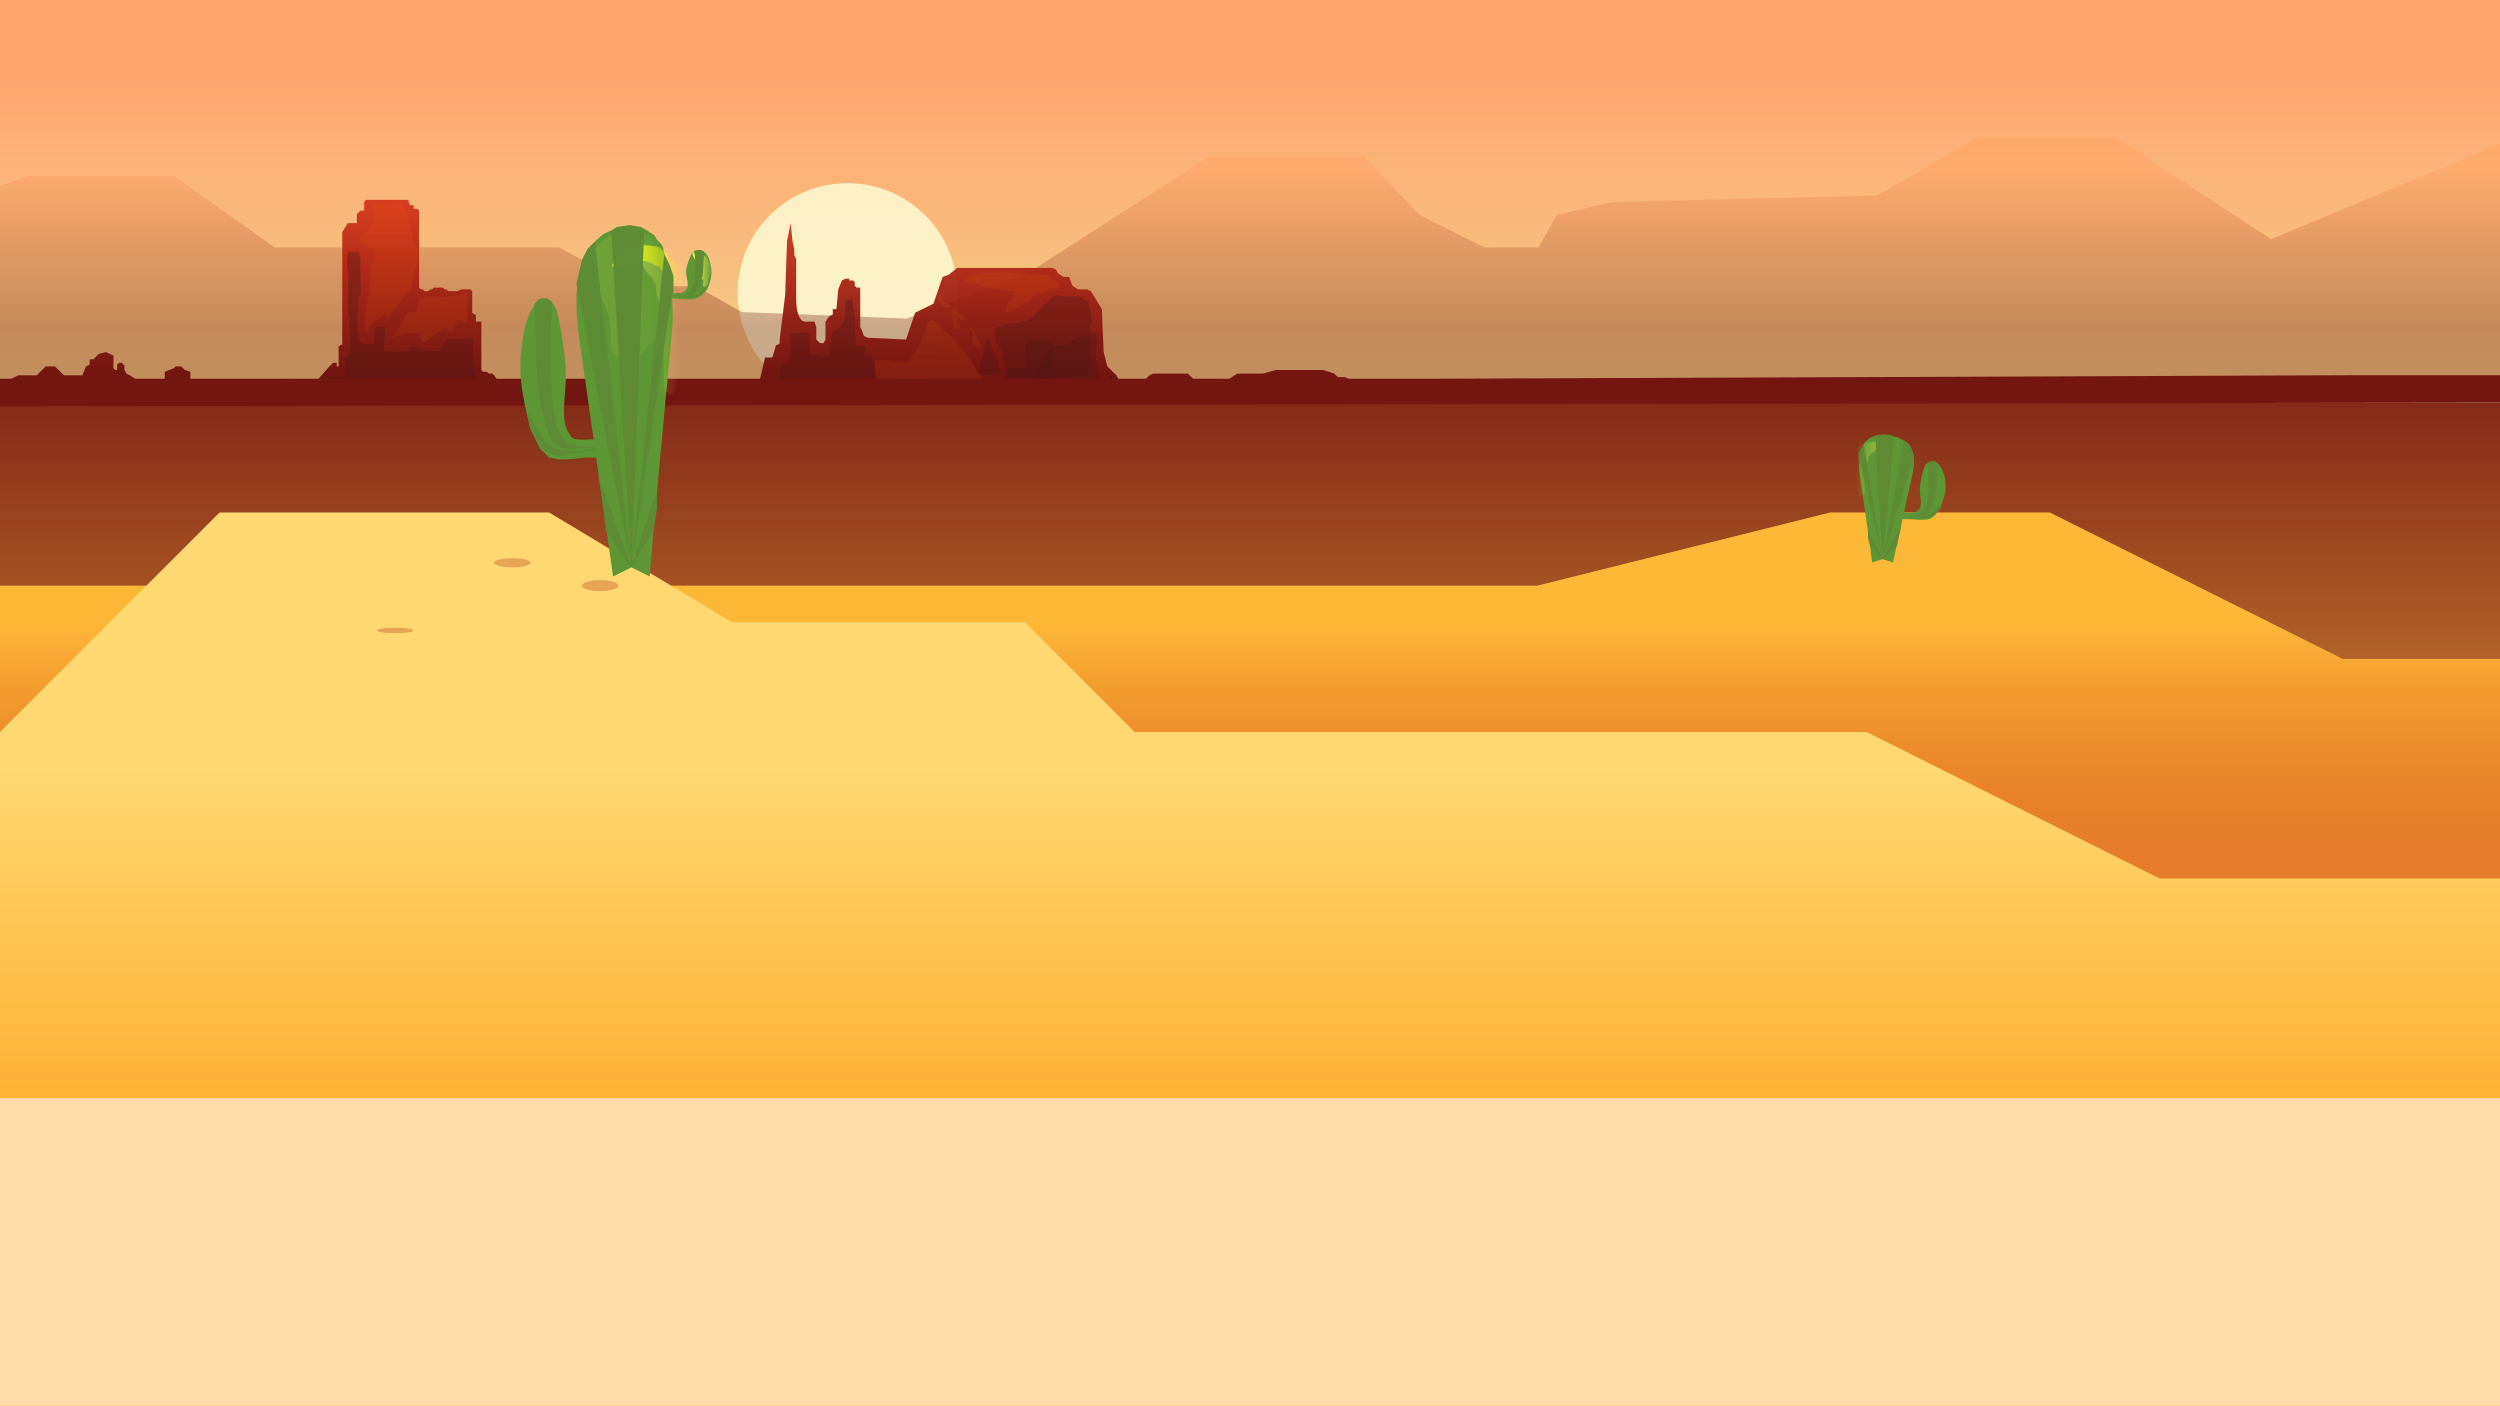 <?xml version="1.0" encoding="UTF-8" standalone="no"?>
<svg
   xmlns:dc="http://purl.org/dc/elements/1.1/"
   xmlns:cc="http://creativecommons.org/ns#"
   xmlns:rdf="http://www.w3.org/1999/02/22-rdf-syntax-ns#"
   xmlns:svg="http://www.w3.org/2000/svg"
   xmlns="http://www.w3.org/2000/svg"
   xmlns:xlink="http://www.w3.org/1999/xlink"
   xmlns:sodipodi="http://sodipodi.sourceforge.net/DTD/sodipodi-0.dtd"
   xmlns:inkscape="http://www.inkscape.org/namespaces/inkscape"
   sodipodi:docname="background.svg"
   inkscape:version="1.0 (4035a4fb49, 2020-05-01)"
   width="1366px"
   height="768px"
   viewBox="0 0 1366 768"
   version="1.1"
   id="SVGRoot">
  <defs
     id="defs20">
    <linearGradient
       id="linearGradient1461"
       inkscape:collect="always">
      <stop
         id="stop1457"
         offset="0"
         style="stop-color:#ffff00;stop-opacity:1;" />
      <stop
         id="stop1459"
         offset="1"
         style="stop-color:#ffff00;stop-opacity:0;" />
    </linearGradient>
    <linearGradient
       id="linearGradient1409"
       inkscape:collect="always">
      <stop
         id="stop1405"
         offset="0"
         style="stop-color:#ffff55;stop-opacity:1;" />
      <stop
         id="stop1407"
         offset="1"
         style="stop-color:#ffff55;stop-opacity:0;" />
    </linearGradient>
    <linearGradient
       id="linearGradient1351"
       inkscape:collect="always">
      <stop
         id="stop1347"
         offset="0"
         style="stop-color:#ffff55;stop-opacity:1;" />
      <stop
         id="stop1349"
         offset="1"
         style="stop-color:#ffff55;stop-opacity:0;" />
    </linearGradient>
    <linearGradient
       inkscape:collect="always"
       id="linearGradient1062">
      <stop
         style="stop-color:#ffd871;stop-opacity:1"
         offset="0"
         id="stop1058" />
      <stop
         style="stop-color:#ffa420;stop-opacity:1"
         offset="1"
         id="stop1060" />
    </linearGradient>
    <linearGradient
       inkscape:collect="always"
       id="linearGradient1005">
      <stop
         style="stop-color:#ffba38;stop-opacity:0.984"
         offset="0"
         id="stop1001" />
      <stop
         style="stop-color:#ea1100;stop-opacity:0"
         offset="1"
         id="stop1003" />
    </linearGradient>
    <linearGradient
       inkscape:collect="always"
       id="linearGradient982">
      <stop
         style="stop-color:#731610;stop-opacity:1"
         offset="0"
         id="stop978" />
      <stop
         style="stop-color:#ffc048;stop-opacity:1"
         offset="1"
         id="stop980" />
    </linearGradient>
    <linearGradient
       inkscape:collect="always"
       id="linearGradient895">
      <stop
         style="stop-color:#550000;stop-opacity:1"
         offset="0"
         id="stop891" />
      <stop
         style="stop-color:#ff9955;stop-opacity:1"
         offset="1"
         id="stop893" />
    </linearGradient>
    <linearGradient
       id="linearGradient1229"
       inkscape:collect="always">
      <stop
         id="stop1225"
         offset="0"
         style="stop-color:#ff6100;stop-opacity:1" />
      <stop
         id="stop1227"
         offset="1"
         style="stop-color:#e5be39;stop-opacity:1" />
    </linearGradient>
    <linearGradient
       id="linearGradient1122"
       inkscape:collect="always">
      <stop
         id="stop1118"
         offset="0"
         style="stop-color:#731610;stop-opacity:1;" />
      <stop
         id="stop1120"
         offset="1"
         style="stop-color:#e52c12;stop-opacity:0.827" />
    </linearGradient>
    <linearGradient
       id="linearGradient1072"
       inkscape:collect="always">
      <stop
         id="stop1068"
         offset="0"
         style="stop-color:#500a16;stop-opacity:1;" />
      <stop
         id="stop1070"
         offset="1"
         style="stop-color:#500a16;stop-opacity:0;" />
    </linearGradient>
    <linearGradient
       gradientUnits="userSpaceOnUse"
       y2="160.474"
       x2="1366"
       y1="160.474"
       x1="-0.224"
       id="linearGradient1074"
       xlink:href="#linearGradient1072"
       inkscape:collect="always" />
    <linearGradient
       gradientUnits="userSpaceOnUse"
       y2="90"
       x2="210"
       y1="205"
       x1="210"
       id="linearGradient1124"
       xlink:href="#linearGradient1122"
       inkscape:collect="always" />
    <linearGradient
       y2="90"
       x2="210"
       y1="205"
       x1="210"
       gradientUnits="userSpaceOnUse"
       id="linearGradient1155"
       xlink:href="#linearGradient1122"
       inkscape:collect="always"
       gradientTransform="matrix(1,0,0,0.978,0,2.344)" />
    <linearGradient
       y2="160.474"
       x2="1366"
       y1="160.474"
       x1="-0.224"
       gradientUnits="userSpaceOnUse"
       id="linearGradient1157"
       xlink:href="#linearGradient1072"
       inkscape:collect="always"
       gradientTransform="matrix(1,0,0,0.978,0,2.344)" />
    <linearGradient
       gradientUnits="userSpaceOnUse"
       y2="260"
       x2="720"
       y1="40"
       x1="720"
       id="linearGradient1231"
       xlink:href="#linearGradient1229"
       inkscape:collect="always" />
    <linearGradient
       inkscape:collect="always"
       xlink:href="#linearGradient895"
       id="linearGradient897"
       x1="700"
       y1="240"
       x2="700"
       y2="60"
       gradientUnits="userSpaceOnUse"
       gradientTransform="matrix(1.001,0,0,0.483,0,62.972)" />
    <linearGradient
       inkscape:collect="always"
       xlink:href="#linearGradient982"
       id="linearGradient984"
       x1="740"
       y1="200"
       x2="740"
       y2="360"
       gradientUnits="userSpaceOnUse"
       gradientTransform="matrix(1,0,0,2.76,0,-387.2)" />
    <linearGradient
       inkscape:collect="always"
       xlink:href="#linearGradient1122"
       id="linearGradient987"
       gradientUnits="userSpaceOnUse"
       gradientTransform="matrix(1,0,0,0.978,0,2.544)"
       x1="210"
       y1="205"
       x2="210"
       y2="90" />
    <linearGradient
       inkscape:collect="always"
       xlink:href="#linearGradient1072"
       id="linearGradient989"
       gradientUnits="userSpaceOnUse"
       gradientTransform="matrix(1,0,0,0.978,0,2.544)"
       x1="-0.224"
       y1="160.474"
       x2="1366"
       y2="160.474" />
    <linearGradient
       inkscape:collect="always"
       xlink:href="#linearGradient1005"
       id="linearGradient1007"
       x1="280"
       y1="340"
       x2="280"
       y2="640"
       gradientUnits="userSpaceOnUse" />
    <linearGradient
       inkscape:collect="always"
       xlink:href="#linearGradient1062"
       id="linearGradient1064"
       x1="240"
       y1="420"
       x2="240"
       y2="660"
       gradientUnits="userSpaceOnUse" />
    <filter
       inkscape:collect="always"
       style="color-interpolation-filters:sRGB"
       id="filter1118"
       x="-4.16e-06"
       width="1"
       y="-7.011236e-07"
       height="1">
      <feGaussianBlur
         inkscape:collect="always"
         stdDeviation="5.2e-05"
         id="feGaussianBlur1120" />
    </filter>
    <linearGradient
       gradientUnits="userSpaceOnUse"
       y2="160.332"
       x2="383.247"
       y1="160.332"
       x1="302.806"
       id="linearGradient1353"
       xlink:href="#linearGradient1351"
       inkscape:collect="always" />
    <filter
       height="1.835"
       y="-0.417"
       width="2.328"
       x="-0.664"
       id="filter1399"
       style="color-interpolation-filters:sRGB"
       inkscape:collect="always">
      <feGaussianBlur
         id="feGaussianBlur1401"
         stdDeviation="12.524"
         inkscape:collect="always" />
    </filter>
    <linearGradient
       gradientTransform="translate(7.254,6.658)"
       gradientUnits="userSpaceOnUse"
       y2="168.007"
       x2="364.161"
       y1="168.007"
       x1="340.643"
       id="linearGradient1411"
       xlink:href="#linearGradient1409"
       inkscape:collect="always" />
    <filter
       height="1.358"
       y="-0.179"
       width="2.301"
       x="-0.651"
       id="filter1425"
       style="color-interpolation-filters:sRGB"
       inkscape:collect="always">
      <feGaussianBlur
         id="feGaussianBlur1427"
         stdDeviation="6.103"
         inkscape:collect="always" />
    </filter>
    <linearGradient
       gradientUnits="userSpaceOnUse"
       y2="146.698"
       x2="389.128"
       y1="146.698"
       x1="378.453"
       id="linearGradient1437"
       xlink:href="#linearGradient1409"
       inkscape:collect="always" />
    <filter
       height="1.582"
       y="-0.291"
       width="2.089"
       x="-0.545"
       id="filter1451"
       style="color-interpolation-filters:sRGB"
       inkscape:collect="always">
      <feGaussianBlur
         id="feGaussianBlur1453"
         stdDeviation="2.423"
         inkscape:collect="always" />
    </filter>
    <linearGradient
       gradientTransform="translate(10,10)"
       gradientUnits="userSpaceOnUse"
       y2="136.36"
       x2="364.839"
       y1="136.36"
       x1="324.165"
       id="linearGradient1463"
       xlink:href="#linearGradient1461"
       inkscape:collect="always" />
    <filter
       height="2.9"
       y="-0.95"
       width="2.191"
       x="-0.595"
       id="filter1481"
       style="color-interpolation-filters:sRGB"
       inkscape:collect="always">
      <feGaussianBlur
         id="feGaussianBlur1483"
         stdDeviation="9.843"
         inkscape:collect="always" />
    </filter>
    <linearGradient
       inkscape:collect="always"
       xlink:href="#linearGradient1409"
       id="linearGradient1411-2"
       x1="340.643"
       y1="168.007"
       x2="364.161"
       y2="168.007"
       gradientUnits="userSpaceOnUse"
       gradientTransform="translate(157.254,46.658)" />
    <filter
       inkscape:collect="always"
       style="color-interpolation-filters:sRGB"
       id="filter1425-6"
       x="-0.651"
       width="2.301"
       y="-0.179"
       height="1.358">
      <feGaussianBlur
         inkscape:collect="always"
         stdDeviation="6.103"
         id="feGaussianBlur1427-9" />
    </filter>
    <filter
       height="1"
       y="-7.0112361e-07"
       width="1"
       x="-4.1600001e-06"
       id="filter1118-8"
       style="color-interpolation-filters:sRGB"
       inkscape:collect="always">
      <feGaussianBlur
         id="feGaussianBlur1120-0"
         stdDeviation="5.2e-05"
         inkscape:collect="always" />
    </filter>
  </defs>
  <sodipodi:namedview
     inkscape:window-maximized="1"
     inkscape:window-y="-8"
     inkscape:window-x="-8"
     inkscape:window-height="705"
     inkscape:window-width="1366"
     showgrid="true"
     inkscape:document-rotation="0"
     inkscape:current-layer="layer11"
     inkscape:document-units="px"
     inkscape:cy="372.4314"
     inkscape:cx="410.37056"
     inkscape:zoom="0.5"
     inkscape:pageshadow="2"
     inkscape:pageopacity="0.0"
     borderopacity="1.0"
     bordercolor="#666666"
     pagecolor="#ffffff"
     id="base">
    <inkscape:grid
       id="grid35"
       type="xygrid" />
  </sodipodi:namedview>
  <g
     inkscape:groupmode="layer"
     id="layer7"
     inkscape:label="StripOfLand1"
     style="display:inline"
     sodipodi:insensitive="true">
    <rect
       style="opacity:1;fill:url(#linearGradient984);fill-opacity:1;stroke-width:0;stroke-miterlimit:4;stroke-dasharray:none"
       id="rect900"
       width="1370"
       height="552"
       x="0"
       y="220"
       ry="0" />
  </g>
  <g
     inkscape:groupmode="layer"
     id="layer8"
     inkscape:label="StripOfLand2"
     sodipodi:insensitive="true">
    <path
       style="fill:url(#linearGradient1007);fill-opacity:1;stroke:#000000;stroke-width:0;stroke-linecap:butt;stroke-linejoin:miter;stroke-miterlimit:4;stroke-dasharray:none;stroke-opacity:1"
       d="M 1380,360 H 1280 L 1120,280 H 1000 L 840,320 H 0 v 460 h 1380 z"
       id="path993"
       sodipodi:nodetypes="ccccccccc" />
  </g>
  <g
     inkscape:groupmode="layer"
     id="layer9"
     inkscape:label="StripOfLand3"
     style="opacity:1"
     sodipodi:insensitive="true">
    <path
       style="fill:url(#linearGradient1064);fill-opacity:1;stroke:#000000;stroke-width:0;stroke-linecap:butt;stroke-linejoin:miter;stroke-miterlimit:4;stroke-dasharray:none;stroke-opacity:1"
       d="M 0,400 120,280 h 180 l 100,60 h 160 l 60,60 h 400 l 160,80 h 200 V 780 H 0 Z"
       id="path1032"
       sodipodi:nodetypes="cccccccccccc" />
  </g>
  <g
     inkscape:groupmode="layer"
     id="layer10"
     inkscape:label="StripOfLand4">
    <path
       style="fill:#ffdca9;stroke:#000000;stroke-width:0;stroke-linecap:butt;stroke-linejoin:miter;stroke-opacity:1;fill-opacity:1;stroke-miterlimit:4;stroke-dasharray:none"
       d="M 0,600 H 1380 V 780 H 0 Z"
       id="path1069" />
  </g>
  <g
     inkscape:label="Sky"
     id="layer3"
     inkscape:groupmode="layer"
     style="display:inline"
     sodipodi:insensitive="true">
    <rect
       style="display:inline;opacity:0.565;fill:url(#linearGradient1231);fill-opacity:1;stroke:none;stroke-width:0;stroke-linecap:round;stroke-linejoin:round;stroke-miterlimit:4;stroke-dasharray:none;stroke-opacity:1"
       id="rect1135"
       width="1366"
       height="212"
       x="0"
       y="0" />
  </g>
  <g
     style="display:inline"
     inkscape:label="Clouds"
     id="layer4"
     inkscape:groupmode="layer"
     sodipodi:insensitive="true" />
  <g
     style="display:inline;opacity:1;mix-blend-mode:normal"
     inkscape:label="Sun"
     id="layer5"
     inkscape:groupmode="layer"
     sodipodi:insensitive="true">
    <circle
       r="60"
       cy="160.062"
       cx="463.083"
       id="path1235"
       style="opacity:0.785;fill:#ffffd9;fill-opacity:1;stroke:none;stroke-width:0;stroke-linecap:round;stroke-linejoin:round;stroke-miterlimit:4;stroke-dasharray:none;stroke-opacity:1" />
    <path
       id="path1382"
       d="m 223,109 1,3 h 2 v 2 h 2 l 1,1 v 43 0"
       style="opacity:0.532;fill:none;fill-opacity:1;stroke:none;stroke-width:0;stroke-linecap:round;stroke-linejoin:round;stroke-miterlimit:4;stroke-dasharray:none;stroke-opacity:1" />
  </g>
  <g
     inkscape:groupmode="layer"
     id="layer2"
     inkscape:label="Mountains B2"
     style="display:inline"
     sodipodi:insensitive="true">
    <path
       style="opacity:0.307;fill:url(#linearGradient897);fill-opacity:1;stroke:#000000;stroke-width:0;stroke-linecap:butt;stroke-linejoin:miter;stroke-miterlimit:4;stroke-dasharray:none;stroke-opacity:1"
       d="m 0,101.651 15.011,-5.425 h 30.022 50.037 l 55.04,38.915 h 40.029 115.084 l 40.029,21.226 h 35.026 l 25.018,14.151 90.066,3.538 L 560.41,150 660.484,85.613 h 85.062 l 30.022,31.84 35.468,17.747 29.58,-0.058 10.007,-17.689 30.022,-7.075 145.106,-3.538 55.04,-31.84 h 75.055 l 85.062,55.66 L 1366,78.538 V 124.528 216.509 L 0,217.689 Z"
       id="path66"
       sodipodi:nodetypes="cccccccccccccccccccccccccccc" />
  </g>
  <g
     style="display:inline"
     id="layer1"
     inkscape:groupmode="layer"
     inkscape:label="Mountains"
     sodipodi:insensitive="true">
    <path
       sodipodi:nodetypes="ccccccccccccccccccccccccccccccccccccccccccccccccccccccccccccccccccccccccccccccccccccccccccccccccccccccccccccccccccccsccccccccccccccccccccccccccccccccccccccccccccccccccccccccccccccc"
       id="path108"
       d="m 0,209.985 10,-4.892 H 20 L 25,200.2 h 5 l 5,4.892 h 10 l 2,-4.892 2,-0.978 v -2.935 h 2 l 3,-2.935 4,-0.979 4,1.957 v 2.935 3.914 l 1,0.979 h 1 v -2.935 l 1,-0.979 h 2 v 0.979 h 1 v 2.935 l 1,1.957 2,0.978 3,1.957 v 0.979 h 16 v -4.892 l 5,-1.957 1,-0.978 h 1 2 l 2,1.957 3,0.978 v 1.957 2.935 h 48 l 1,-0.979 h 8 l 1,0.979 h 11 l 7,-7.828 2,-1.957 h 2 V 200.2 h 1 v -10.763 l 1,-0.979 h 1 V 173.781 126.813 l 3,-4.892 h 5 v -4.892 l 2,-1.957 h 2 v -4.892 L 200,109.2 h 23 l 1,2.935 h 2 v 1.957 h 2 l 1,0.979 v 10.763 16.634 13.699 0 0.979 l 1,0.978 h 1 l 1,0.979 h 2 l 1,-0.979 h 1 l 1,-0.978 h 5 l 1,0.978 h 1 l 1,0.979 h 4 1 l 2,-0.979 h 5 l 1,0.979 v 11.742 l 1,0.979 h 1 v 3.914 0 h 3 v 26.419 l 1,0.978 h 2 l 1,0.979 h 2 l 1,0.978 2,2.935 h 23 120 l 3,-12.72 h 4 l 2,-6.849 h 1 l 1,-0.978 v -1.957 l 3,-24.462 1,-29.355 2,-9.785 1,9.785 1,4.892 v 2.935 l 1,1.957 v 22.505 c 0,0 0,11.742 5,11.742 h 5 l 1,2.935 v 6.849 l 2,1.957 h 2 l 1,-1.957 v -9.785 l 2,-2.935 2,-0.978 v -2.935 h 2 l 1,-10.763 2,-4.892 2,-0.979 h 2 v 0.979 h 2 l 1,0.978 v 1.957 l 1,0.979 h 2 v 21.527 l 1,1.957 1,2.935 2,0.979 21,0.978 5,-14.677 10,-4.892 5,-14.677 3,-0.979 5,-3.914 h 32 20 l 2,0.978 1,1.957 3,1.957 h 3 l 2,4.892 3,1.957 h 5 l 2,0.979 6,9.785 1,23.484 2,7.828 5,4.892 1,1.957 2,0.979 h 12 l 3,-2.935 2,-0.978 h 19 l 2,1.957 1,0.978 h 16 l 2,0.979 6,-3.914 h 14 l 7,-1.957 h 26 l 6,1.957 2,1.957 h 4 l 2,0.978"
       style="fill:url(#linearGradient987);fill-opacity:1;stroke:url(#linearGradient989);stroke-width:0;stroke-linecap:round;stroke-linejoin:round;stroke-miterlimit:4;stroke-dasharray:none;stroke-opacity:1" />
    <path
       id="path1978"
       d="m 253,159 -4,8 3,4 -9,9 8,7 -2,7 4,3 -2,10 15,4 -10,-8 4,-9 -5,-1 3,-14 -5,-2 2,-7 z"
       style="opacity:1;fill:none;fill-opacity:1;stroke:#ffffd9;stroke-width:0;stroke-linecap:butt;stroke-linejoin:round;stroke-miterlimit:4;stroke-dasharray:none;stroke-opacity:1;paint-order:markers stroke fill" />
    <path
       id="path2204"
       d="m 605,205 c 2.393,2.827 2.165,1.206 1.167,2.536 -0.035,0.047 0.042,0.135 0,0.177 -0.093,0.093 -0.28,0.067 -0.354,0.177 -0.025,0.038 -0.199,1.061 -0.177,1.061 0.118,0 -0.118,-0.354 0,-0.354 0.132,0 0.084,0.26 0.177,0.354 0.257,0.257 0.722,0.015 0.884,0.177 0.093,0.093 0.084,0.26 0.177,0.354 0.034,0.034 2.393,0 2.652,0 0.073,0 0.484,0.047 0.53,0 0.322,-0.322 -0.519,-1.046 -0.53,-1.061 -0.197,-0.263 -0.664,-0.84 -0.884,-1.061 -0.042,-0.042 -0.135,0.042 -0.177,0 -0.138,-0.138 -0.118,-0.532 -0.177,-0.707 -0.065,-0.194 -0.416,-0.358 -0.53,-0.53 -0.214,-0.321 -0.182,-0.536 -0.354,-0.707 C 607.171,205.181 605.463,205.173 605,205 Z"
       style="opacity:0.677;fill:#40150d;fill-opacity:0.988;stroke:#ffffd9;stroke-width:0;stroke-linecap:butt;stroke-linejoin:bevel;stroke-miterlimit:4;stroke-dasharray:none;stroke-opacity:1;paint-order:markers stroke fill" />
    <path
       id="path2234"
       d="m 520,170 c -0.172,1.019 -0.14,0.484 0.077,2.004 0.137,0.96 0.348,1.916 0.53,2.828 0.216,1.08 0,2.429 0,3.536 0,0.245 -0.141,1.097 0,1.237 0.1,0.1 2.237,0.138 2.652,0 0.333,-0.111 1.124,-0.656 1.237,-0.884 0.032,-0.065 0.072,-0.812 0,-0.884 -0.19,-0.19 -0.219,-0.021 -0.53,-0.177 -0.188,-0.094 -0.247,-0.778 -0.354,-0.884 -0.11,-0.11 -0.412,-0.294 -0.53,-0.53 -0.131,-0.262 -0.317,-1.963 0,-2.121 0.403,-0.202 2.25,0.329 2.652,0.53 0.283,0.141 0.778,-0.141 1.061,0 0.11,0.055 0.993,0.421 1.061,0.354 0.056,-0.056 -0.526,-0.698 -0.53,-0.707 -0.053,-0.105 0.083,-0.27 0,-0.354 -0.042,-0.042 -0.144,0.049 -0.177,0 -0.813,-1.219 0.228,-0.126 -0.354,-0.707 -0.182,-0.182 -0.348,-0.172 -0.53,-0.354 -0.215,-0.215 -0.083,-0.395 -0.354,-0.53 -0.312,-0.156 -0.784,-0.254 -1.061,-0.53 -0.109,-0.109 -0.117,-0.412 -0.354,-0.53 -0.201,-0.1 -0.369,-0.112 -0.53,-0.354 -0.943,-1.414 0.648,0.648 -0.53,-0.53 -0.042,-0.042 0.053,-0.15 0,-0.177 -0.105,-0.053 -0.248,0.053 -0.354,0 -0.053,-0.026 0.042,-0.135 0,-0.177 -0.083,-0.083 -0.27,0.083 -0.354,0 -0.185,-0.185 -0.396,-0.573 -0.53,-0.707 C 521.658,168.812 520.727,169.767 520,170"
       style="opacity:0.109;fill:#ff6600;fill-opacity:0.988;stroke:#ffffd9;stroke-width:0;stroke-linecap:butt;stroke-linejoin:bevel;stroke-miterlimit:4;stroke-dasharray:none;stroke-opacity:1;paint-order:markers stroke fill" />
    <path
       id="path2236"
       d="m 530,180 c 0.464,0.281 1.089,0.392 1.391,0.843 0.359,0.537 -0.266,4.238 0,5.303 0.103,0.413 1.367,2.577 1.591,2.652 0.168,0.056 0.372,-0.079 0.53,0 0.539,0.27 0.932,0.53 1.591,0.53 0.165,0 0.532,0.352 0.707,0.177 0.097,-0.097 0.056,-1.302 0,-1.414 -0.141,-0.283 -0.53,-0.442 -0.707,-0.707 -0.241,-0.362 -0.223,-0.931 -0.53,-1.237 -0.042,-0.042 -0.135,0.042 -0.177,0 -0.012,-0.012 -0.682,-1.163 -0.707,-1.237 -0.074,-0.224 0.057,-0.478 0,-0.707 -0.087,-0.349 -0.317,-0.564 -0.53,-0.884 -0.175,-0.262 -0.028,-0.94 -0.177,-1.237 -0.074,-0.149 -0.279,-0.204 -0.354,-0.354 -0.218,-0.435 0.513,0.16 -0.177,-0.53 -0.093,-0.093 -0.295,-0.059 -0.354,-0.177 -0.079,-0.158 0.056,-0.363 0,-0.53 -0.019,-0.056 -0.135,0.042 -0.177,0 -0.059,-0.059 -0.118,-0.471 -0.177,-0.53 -0.042,-0.042 -0.135,0.042 -0.177,0 -0.35,-0.35 -0.357,-0.887 -0.707,-1.237 -0.082,-0.082 -0.424,0.053 -0.53,0 -0.046,-0.023 -0.215,-0.315 -0.354,-0.177 -0.096,0.096 0.016,1.231 0.024,1.456 z"
       style="opacity:0.109;fill:#ff6600;fill-opacity:0.988;stroke:#ffffd9;stroke-width:0;stroke-linecap:butt;stroke-linejoin:bevel;stroke-miterlimit:4;stroke-dasharray:none;stroke-opacity:1;paint-order:markers stroke fill" />
    <path
       id="path2240"
       d="m 515,160 c -0.429,0.053 -0.996,-0.16 -1.287,0.16 -0.57,0.627 0.516,1.563 0.707,1.945 0.307,0.614 0.762,2.353 1.061,2.652 0.677,0.677 1.961,0.981 2.828,1.414 0.232,0.116 1.465,1.009 1.061,1.414 -0.28,0.28 -1.636,0.354 -2.121,0.354 -0.283,0 -0.989,0.124 -1.237,0 -1.082,-0.541 -2.528,-3.261 -3.182,-4.243 -0.227,-0.34 0.128,-1.207 0,-1.591 -0.019,-0.056 -0.135,0.042 -0.177,0 -0.092,-0.092 -0.048,-0.916 0,-1.061 0.211,-0.632 0.627,-0.932 1.237,-1.237 0.105,-0.053 0.27,0.083 0.354,0 0.042,-0.042 -0.057,-0.191 0,-0.177 0.272,0.07 0.504,0.247 0.757,0.371"
       style="opacity:0.109;fill:#ff6600;fill-opacity:0.988;stroke:#ffffd9;stroke-width:0;stroke-linecap:butt;stroke-linejoin:bevel;stroke-miterlimit:4;stroke-dasharray:none;stroke-opacity:1;paint-order:markers stroke fill" />
    <path
       id="path2324"
       d="m 570,150 c -5.819,-0.158 -11.641,0.159 -17.396,-0.8 -3.239,-0.54 -8.849,0 -12.374,0 -1.36,0 -3.272,-0.331 -4.596,0 -1.479,-0.64 -0.409,0.558 -0.707,0.707 -0.476,0.238 -1.27,-0.199 -1.768,0 -1.374,0.549 -2.65,1.148 -3.889,1.768 -0.33,0.165 -3.384,1.566 -2.828,2.121 0.435,0.435 5.95,1.04 7.071,1.414 1.297,0.432 2.815,1.176 4.243,1.414 2.243,0.374 2.54,-0.144 4.95,1.061 0.489,0.245 2.084,-0.078 2.475,0 0.418,0.084 1.005,0.502 1.414,0.707 0.666,0.333 1.735,-0.185 2.475,0 0.952,0.238 1.821,0.707 2.828,0.707 0.288,0 1.7,-0.136 1.768,0 0.249,0.499 0.117,2.359 0,2.828 -0.369,1.477 -2.788,3.808 -3.536,5.303 -0.323,0.646 -0.572,2.559 -0.707,2.828 -0.074,0.149 -0.471,0.236 -0.354,0.354 0.25,0.25 0.707,0 1.061,0 0.504,0 1.301,0.156 1.768,0 1.448,-0.483 3.682,-1.877 4.95,-2.828 0.651,-0.488 1.117,-0.219 1.768,-0.707 0.533,-0.4 0.86,-1.044 1.414,-1.414 0.301,-0.201 1.686,-0.417 2.121,-0.707 0.098,-0.065 -0.083,-0.27 0,-0.354 0.547,-0.547 3.365,-3.274 3.889,-3.536 0.105,-0.053 0.301,0.105 0.354,0 0.105,-0.211 -0.105,-0.496 0,-0.707 0.31,-0.621 3.578,-0.187 4.243,-0.354 1.926,-0.482 3.431,-1.615 4.95,-2.121 0.34,-0.113 1.075,0.17 1.414,0 0.112,-0.056 1.037,-0.684 1.061,-0.707 0.083,-0.083 -0.053,-0.248 0,-0.354 0.149,-0.298 0.602,-0.391 0.707,-0.707 0.689,-2.068 -2.314,-2.134 -3.182,-2.828 -2.016,1.605 -0.855,-1.209 -1.061,-1.414 C 573.111,150.261 572.01,149.86 570,150 Z"
       style="opacity:0.109;fill:#ff6600;fill-opacity:0.988;stroke:#ffffd9;stroke-width:0;stroke-linecap:butt;stroke-linejoin:bevel;stroke-miterlimit:4;stroke-dasharray:none;stroke-opacity:1;paint-order:markers stroke fill" />
    <path
       id="path2332"
       d="m 510,175 c 1.764,1.776 3.885,3.313 5.5,5.25 0.192,0.231 0.26,0.57 0.5,0.75 0.133,0.1 0.333,0 0.5,0 0.333,0.25 0.705,0.455 1,0.75 0.377,0.377 0.623,0.873 1,1.25 0.264,0.264 0.736,0.236 1,0.5 0.132,0.132 0.118,0.368 0.25,0.5 0.511,0.511 1.732,1.378 2.25,2 0.239,0.286 0.267,0.709 0.5,1 0.116,0.146 0.368,0.118 0.5,0.25 0.25,0.333 0.5,0.667 0.75,1 0,0.083 -0.046,0.181 0,0.25 0.959,1.439 1.91,1.82 2.75,3.5 0.3,0.6 1.2,0.9 1.5,1.5 0.477,0.955 0.415,0.622 1,1.5 0.139,0.208 -0.112,0.526 0,0.75 0.074,0.149 0.382,-0.118 0.5,0 0.357,0.357 0.717,1.076 1,1.5 0.637,0.956 0.582,2.015 1.5,2.75 0.761,0.609 1.6,2.025 2.25,3 0.146,0.219 0.014,0.632 0.25,0.75 0.149,0.074 0.361,-0.092 0.5,0 0.732,0.488 0.051,0.352 0.25,0.75 0.188,0.376 0.582,0.413 0.75,0.75 0.07,0.14 1.205,1.773 0.75,2 -1.492,0.746 -5.164,0.25 -7,0.25 -4.264,0 -8.507,0.076 -12.75,-0.25 -2.262,-0.174 -4.781,0.444 -7,0 -2.912,-0.582 -6.227,-0.25 -9.25,-0.25 -2.564,0 -6.733,-0.378 -9,0 -1.252,0.209 -2.227,0.5 -3.5,0.5 -1.858,0 -4.19,-0.362 -6,0 -0.742,0.148 -1.169,0.25 -2,0.25 -0.283,0 -1.275,0.475 -1.5,0.25 -0.394,-0.394 0.222,-2.196 0,-2.75 -0.112,-0.279 -0.366,-0.481 -0.5,-0.75 -0.26,-0.52 0,-1.949 0,-2.5 0,-0.982 -0.25,-1.757 -0.25,-2.75 0,-0.5 0,-1 0,-1.5 0,-0.25 0.25,-0.75 0,-0.75 -0.083,0 -0.083,0.25 0,0.25 0.118,0 0.134,-0.231 0.25,-0.25 0.411,-0.069 0.833,0 1.25,0 1.167,0 2.333,0 3.5,0 1.351,0 2.901,-0.135 4.25,0 3.096,0.31 -0.737,0.145 1.75,0.5 0.825,0.118 1.672,-0.092 2.5,0 1.548,0.172 3.893,0.975 5,-0.5 0.403,-0.537 0.627,-1.191 1,-1.75 1.096,-1.644 2.382,-3.124 3.5,-4.75 0.317,-0.461 0.44,-1.035 0.75,-1.5 0.312,-0.468 0.938,-1.282 1.25,-1.75 0.131,-0.196 0.412,-0.281 0.5,-0.5 0.093,-0.232 -0.049,-0.505 0,-0.75 -0.198,-0.466 0.435,-0.457 0.5,-0.75 0.146,-0.656 0.104,-1.344 0.25,-2 0.152,-0.686 1.003,-1.382 1.25,-2 0.093,-0.232 -0.069,-0.51 0,-0.75 0.102,-0.358 0.362,-0.654 0.5,-1 0.187,-0.467 -0.03,-1.33 0.25,-1.75 0.131,-0.196 0.369,-0.304 0.5,-0.5 0.046,-0.069 0,-0.167 0,-0.25 0.083,-0.25 0.104,-0.531 0.25,-0.75 0.103,-0.155 0.368,-0.118 0.5,-0.25 0.876,-0.876 1.21,-1 2.5,-1 z"
       style="opacity:0.109;fill:#ff6600;fill-opacity:0.988;stroke:#ffffd9;stroke-width:0;stroke-linecap:butt;stroke-linejoin:bevel;stroke-miterlimit:4;stroke-dasharray:none;stroke-opacity:1;paint-order:markers stroke fill" />
    <path
       id="path2336"
       d="m 255,160 c 0.25,0.833 0.568,1.649 0.75,2.5 0.27,1.258 -0.143,2.928 -0.5,4 -0.391,1.173 0,4.59 0,6 0,0.75 0,1.5 0,2.25 0,0.333 0,0.667 0,1 0,0.083 -0.083,0.25 0,0.25 0.083,0 0.059,-0.309 0,-0.25 -0.132,0.132 -0.095,0.397 -0.25,0.5 -0.463,0.309 -1.295,-0.182 -1.5,-0.25 -0.326,-0.109 -0.714,-0.059 -1,-0.25 -0.155,-0.103 -0.095,-0.397 -0.25,-0.5 -0.379,-0.253 -0.493,0.007 -1,-0.5 -0.25,-0.25 -0.434,-0.908 -0.75,-0.75 -0.269,0.134 -0.366,0.481 -0.5,0.75 -0.149,0.298 0.081,0.677 0,1 -0.366,1.463 -0.092,-0.566 -0.5,0.25 -0.074,0.149 0.053,0.342 0,0.5 -0.217,0.65 -0.7,1.4 -1,2 -0.037,0.074 0,0.167 0,0.25 0,0.167 0.074,0.351 0,0.5 -0.037,0.074 -0.191,-0.059 -0.25,0 -0.102,0.102 -0.42,0.84 -0.5,1 -0.112,0.224 0.079,0.513 0,0.75 -0.074,0.222 -0.848,0.449 -1,0.5 -0.237,0.079 -0.55,0.15 -0.75,0 -0.605,-0.454 -0.729,-1.479 -1.25,-2 -0.105,-0.105 -0.598,-0.174 -0.75,-0.25 -1.04,-0.52 0.267,0.017 -0.25,-0.5 -0.059,-0.059 -2.018,1.134 -2.25,1.25 -0.498,0.249 -0.626,0.97 -1,1.25 -0.42,0.315 -0.83,0.185 -1.25,0.5 -0.495,0.371 -0.972,0.933 -1.5,1.25 -0.295,0.177 -0.725,0.044 -1,0.25 -0.52,0.39 -1.09,1.28 -1.75,1.5 -0.158,0.053 -0.382,-0.118 -0.5,0 -0.118,0.118 0.118,0.382 0,0.5 -0.026,0.026 -0.875,0.188 -1,0.25 -0.523,0.261 -0.885,0.885 -1.25,1.25 -0.173,0.173 -1.013,-0.079 -1.25,0 -0.073,0.024 -0.299,0.451 -0.5,0.25 -0.306,-0.306 -0.761,-3.391 -1,-3.75 -0.131,-0.196 -0.369,-0.304 -0.5,-0.5 -0.1,-0.15 0.125,-0.625 0,-0.75 -0.057,-0.057 -5.742,-0.003 -5.75,0 -0.594,0.223 -1.138,0.583 -1.75,0.75 -0.322,0.088 -0.667,0 -1,0 -0.5,0.083 -1.014,0.104 -1.5,0.25 -0.316,0.095 -4.75,1.862 -4.75,1.25 0,-0.104 2.129,-2.879 2.5,-3.25 0.132,-0.132 0.368,-0.118 0.5,-0.25 0.403,-0.403 0.504,-1.508 0.75,-2 0.037,-0.074 0.204,0.069 0.25,0 0.274,-0.411 1.014,-1.778 1.25,-2.25 0.1,-0.2 -0.1,-0.55 0,-0.75 0.428,-0.857 1.072,-1.643 1.5,-2.5 0.128,-0.256 0.122,-0.744 0.25,-1 0.276,-0.553 0.155,-0.078 0.5,-0.25 0.295,-0.148 0.602,-0.852 0.75,-1 0.916,-0.916 3.016,-0.011 3.75,-0.5 0.155,-0.103 0.095,-0.397 0.25,-0.5 0.219,-0.146 0.936,-0.064 0.75,-0.25 -0.194,-0.194 -1.25,2.417 0.5,-0.5 0.172,-0.286 -0.105,-0.684 0,-1 0.402,-1.206 0.73,-2.451 1.25,-3.75 0.104,-0.259 -0.188,-1.062 0,-1.25 0.313,-0.313 0.616,-0.558 1,-0.75 0.422,-0.211 1.244,0 1.75,0 1.32,0 7.086,0.388 8.25,0 1.041,-0.347 3.253,0.123 4,-0.25 1.218,-0.609 2.876,-0.406 4.25,-0.75 0.464,-0.116 1.049,0.15 1.5,0 0.492,-0.164 0.508,-0.336 1,-0.5 0.375,-0.125 0.875,0.125 1.25,0 0.079,-0.026 -0.074,-0.213 0,-0.25 0.314,-0.157 0.436,-0.093 0.75,-0.25 0.266,-0.133 1.043,0.069 1.25,0 0.079,-0.026 0,-0.167 0,-0.25 0.333,-0.083 0.667,-0.167 1,-0.25 z"
       style="opacity:0.109;fill:#ff6600;fill-opacity:0.988;stroke:#ffffd9;stroke-width:0;stroke-linecap:butt;stroke-linejoin:bevel;stroke-miterlimit:4;stroke-dasharray:none;stroke-opacity:1;paint-order:markers stroke fill" />
    <path
       id="path2338"
       d="m 220,110 c -1,0.667 -1.976,1.37 -3,2 -1.139,0.701 -8.938,0.25 -10.5,0.25 -0.408,0 -2.231,-0.269 -2.5,0 -0.354,0.354 0.464,8.555 0,9.25 -0.347,0.52 -0.899,0.973 -1.25,1.5 -0.322,0.483 -0.4,1.4 -0.75,1.75 -0.132,0.132 -0.368,0.118 -0.5,0.25 -0.384,0.384 -0.606,1.106 -1,1.5 -0.083,0.083 -0.667,0.167 -0.75,0.25 -0.132,0.132 -0.118,0.368 -0.25,0.5 -0.118,0.118 -0.382,-0.118 -0.5,0 -0.132,0.132 -0.118,0.368 -0.25,0.5 -0.046,0.046 -0.704,0.204 -0.75,0.25 -0.059,0.059 0.069,0.204 0,0.25 -0.219,0.146 -0.531,0.104 -0.75,0.25 -0.155,0.103 -0.118,0.368 -0.25,0.5 -0.197,0.197 -0.635,0.385 -0.75,0.5 -0.459,0.459 0.716,2.013 1,2.25 0.376,0.658 1.254,0.354 1.75,0.75 0.792,0.633 1.134,1.58 2.25,2.25 0.266,0.16 3.104,1.854 3.25,2 0.286,0.286 0.033,3.236 0,3.5 -0.314,2.514 -0.128,-0.608 -0.5,1.25 -0.097,0.486 0.13,1.296 0,1.75 -0.083,0.289 -0.382,0.474 -0.5,0.75 -0.433,1.01 -0.518,2.838 -0.75,4 -0.615,3.075 -0.305,6.388 -0.75,9.5 -0.149,1.042 -0.034,2.169 -0.25,3.25 -0.239,1.197 -0.617,2.351 -1,3.5 -0.149,0.447 0.092,1.038 0,1.5 0.233,0.556 -0.383,1.031 -0.5,1.5 -0.195,0.78 0.157,1.713 0,2.5 -0.043,0.215 -0.429,0.538 -0.5,0.75 -0.059,0.177 -0.25,3.134 -0.25,3.5 0,0.404 -0.233,2.267 0,2.5 0.059,0.059 0.191,-0.059 0.25,0 0.022,0.022 0,2.585 0,3.25 0,0.5 0,1 0,1.5 0,0.083 -0.083,0.25 0,0.25 0.353,0 0.864,-0.728 1,-1 0.438,-0.875 0.961,-1.961 1.75,-2.75 0.283,-0.283 0.793,-0.336 1,-0.75 0.037,-0.074 -0.059,-0.191 0,-0.25 0.333,-0.333 1.154,-0.73 1.5,-1.25 0.504,-0.756 -1.484,0.573 0.5,-0.75 0.139,-0.092 0.361,0.092 0.5,0 0.941,-0.627 1.448,-1.724 2.5,-2.25 0.149,-0.074 0.361,0.092 0.5,0 0.155,-0.103 0.154,-0.34 0.25,-0.5 0.167,-0.25 0.333,-0.5 0.5,-0.75 0.083,0 0.191,0.059 0.25,0 0.212,-0.212 0.288,-0.962 0.5,-0.75 0.125,0.125 -0.062,0.562 0,0.75 0.473,1.419 0.779,3.22 1.25,2.75 0.614,-0.614 1.023,-1.535 1.5,-2.25 0.412,-0.617 1.506,-1.269 1.75,-2 0.053,-0.158 -0.092,-0.361 0,-0.5 0.103,-0.155 0.368,-0.118 0.5,-0.25 0.223,-0.223 1.245,-1.367 1.5,-1.75 0.479,-0.718 0.947,-1.697 1.5,-2.25 0.212,-0.212 0.538,-0.288 0.75,-0.5 0.194,-0.194 0.11,-0.969 0.25,-1.25 0.046,-0.093 1.4,-1.25 1.5,-1.5 0.128,-0.319 0.096,-0.693 0.25,-1 0.037,-0.074 0.191,0.059 0.25,0 0.164,-0.164 0.155,-0.578 0.5,-0.75 0.151,-0.075 0.634,0.116 0.75,0 0.059,-0.059 -0.059,-0.191 0,-0.25 0.445,-0.445 1.402,-0.152 1.75,-0.5 0.638,-0.638 0.331,-3.987 0.5,-5 0.252,-1.513 0.327,-1.268 0.75,-2.75 0.195,-0.681 0.075,-1.55 0.25,-2.25 0.191,-0.764 0.769,-1.557 1,-2.25 0.286,-0.859 0.165,-1.663 0.5,-2.5 0.508,-1.271 -0.003,1.261 0.5,-0.75 0.131,-0.524 -0.199,-1.253 0,-1.75 0.087,-0.219 0.425,-0.276 0.5,-0.5 0.137,-0.411 0.191,-4.58 0,-5.25 -0.468,-1.636 -1.952,-2.448 -2.5,-4 -0.31,-0.879 -0.31,-1.838 -0.5,-2.75 -0.694,-3.332 -1.453,-6.717 -2,-10 -0.052,-0.312 -0.683,-1.081 -0.75,-1.25 -0.206,-0.515 -0.077,-1.23 -0.25,-1.75 -0.583,-1.748 -0.994,-1.994 -2.25,-3.25 -0.675,-0.675 -0.38,-2.729 -0.25,-3.25 z"
       style="opacity:0.109;fill:#ff6600;fill-opacity:0.988;stroke:#ffffd9;stroke-width:0;stroke-linecap:butt;stroke-linejoin:bevel;stroke-miterlimit:4;stroke-dasharray:none;stroke-opacity:1;paint-order:markers stroke fill" />
    <path
       id="path2348"
       d="m 620,195 60,55"
       style="opacity:0.387;fill:#2b1100;fill-opacity:0.988;stroke:#ffffd9;stroke-width:0;stroke-linecap:butt;stroke-linejoin:bevel;stroke-miterlimit:4;stroke-dasharray:none;stroke-opacity:1;paint-order:markers stroke fill" />
    <path
       id="path2354"
       d="m 595,165 c -1.286,-0.671 -2.612,-1.27 -3.859,-2.012 -0.286,-0.171 -0.401,-0.576 -0.707,-0.707 -2.674,-1.146 -6.039,0.046 -8.839,-0.354 -1.171,-0.167 -4.4,-0.982 -5.657,-0.354 -0.786,0.393 -0.726,1.079 -1.061,1.414 -0.083,0.083 -0.236,0 -0.354,0 -0.236,0.118 -0.561,0.134 -0.707,0.354 -0.131,0.196 0.105,0.496 0,0.707 -0.082,0.164 -1.453,0.825 -1.768,1.061 -0.941,0.706 -2.399,2.045 -3.182,2.828 -1.496,-0.563 -0.506,1.113 -0.707,1.414 -0.538,0.807 -1.166,0.812 -1.768,1.414 -0.417,0.417 -0.534,1.151 -1.061,1.414 -0.214,0.107 -0.913,0.205 -1.061,0.354 -0.083,0.083 0.083,0.27 0,0.354 -0.888,0.888 -2.697,2.078 -3.889,2.475 -1.139,0.38 -2.479,0.532 -3.536,1.061 -0.832,0.416 -2.299,-0.294 -3.182,0 -0.939,0.313 -1.357,0.583 -2.475,0.707 -0.703,0.078 -1.45,-0.224 -2.121,0 -0.782,0.261 -1.342,0.866 -2.121,1.061 -1.167,0.292 -2.171,-0.255 -2.828,1.061 -1.325,2.649 -0.792,5.987 0.707,8.485 0.172,0.286 0.536,0.421 0.707,0.707 0.25,0.417 0.01,1.071 0.354,1.414 0.186,0.186 0.561,0.134 0.707,0.354 0.131,0.196 0,0.471 0,0.707 0.118,0.354 0.121,0.77 0.354,1.061 0.265,0.332 0.842,0.343 1.061,0.707 0.356,0.593 0,2.834 0,3.536 0,1.353 0.161,1.817 0.707,3.182 0.819,2.046 -0.847,4.103 1.414,6.364 1.098,1.098 11.055,0.707 13.081,0.707 4.125,0 8.25,0 12.374,0 2.484,0 5.03,0.245 7.425,-0.354 0.588,-0.147 4.729,0.221 4.95,0 0.186,-0.186 0.118,-0.589 0.354,-0.707 1.039,-0.519 3.128,0.018 4.243,-0.354 1.244,-0.415 1.351,-2.058 2.121,-2.828 0.083,-0.083 0.325,0.114 0.354,0 0.143,-0.572 -0.186,-1.209 0,-1.768 0.752,-2.255 0.354,-5.015 0.354,-7.425 0,-3.435 -0.208,-6.883 0.354,-10.253 0.241,-1.443 -0.401,-3.192 0,-4.596 0.814,-2.849 0.707,-3.027 0.707,-6.01 0,-2.876 -2.198,-3.63 -1.445,-7.181 z"
       style="opacity:0.373;fill:#501616;fill-opacity:0.988;stroke:#ffffd9;stroke-width:0;stroke-linecap:butt;stroke-linejoin:bevel;stroke-miterlimit:4;stroke-dasharray:none;stroke-opacity:1;paint-order:markers stroke fill" />
    <path
       id="path2356"
       d="m 540,185 c 1.306,0.672 1.094,5.369 2.351,6.626 0.167,0.167 0.496,-0.105 0.707,0 0.132,0.066 0.245,1.197 0.354,1.414 0.289,0.579 0.771,1.189 1.061,1.768 0.538,1.076 0.768,2.719 1.061,3.889 0.151,0.605 -0.376,2.099 0,2.475 0.083,0.083 0.301,-0.105 0.354,0 0.105,0.211 -0.087,0.488 0,0.707 0.158,0.395 0.517,0.681 0.707,1.061 0.105,0.211 0,0.943 0,0.707 0,-0.236 0.105,-0.918 0,-0.707 -0.217,0.435 -0.258,0.938 -0.354,1.414 -0.023,0.116 0.105,0.301 0,0.354 -0.716,0.358 -4.307,0 -5.303,0 -1.117,0 -3.921,0.515 -4.95,0 -0.448,-0.224 -0.354,-2.507 -0.354,-3.182 0,-1.077 -0.454,-3.688 0,-4.596 0.118,-0.236 0.561,-0.134 0.707,-0.354 0.277,-0.415 -0.226,-1.316 0,-1.768 0.443,-0.885 1.093,-1.865 1.414,-2.828 0.113,-0.34 -0.17,-1.075 0,-1.414 0.19,-0.38 0.517,-0.681 0.707,-1.061 0.134,-0.268 -0.073,-0.767 0,-1.061 C 538.892,186.723 538.704,186.447 540,185 Z"
       style="opacity:0.373;fill:#501616;fill-opacity:0.988;stroke:#ffffd9;stroke-width:0;stroke-linecap:butt;stroke-linejoin:bevel;stroke-miterlimit:4;stroke-dasharray:none;stroke-opacity:1;paint-order:markers stroke fill" />
    <path
       id="path2360"
       d="m 565,205 c 0.417,0.083 0.918,0.515 1.25,0.25 0.325,-0.26 0,-0.833 0,-1.25 0,-1.901 1.449,-2.622 2,-4 0.083,-0.25 0.167,-0.5 0.25,-0.75 0.083,-0.083 0.197,-0.145 0.25,-0.25 0.142,-0.284 0.289,-1.828 0.5,-2.25 0.105,-0.211 0.359,-0.311 0.5,-0.5 0.335,-0.447 0.44,-1.035 0.75,-1.5 0.426,-0.639 1.159,-1.318 1.5,-2 0.074,-0.149 -0.092,-0.361 0,-0.5 0.103,-0.155 0.397,-0.095 0.5,-0.25 0.092,-0.139 -0.092,-0.361 0,-0.5 0.077,-0.115 1.417,-1.167 1.5,-1.25 0.295,-0.295 0.377,-0.814 0.75,-1 1.675,-0.837 3.82,-0.5 5.75,-0.5 0.45,0 1.083,0.139 1.5,0 0.853,-0.284 2.118,-1.118 2.75,-1.75 0.132,-0.132 0.101,-0.388 0.25,-0.5 0.211,-0.158 0.524,-0.114 0.75,-0.25 0.898,-0.539 1.452,-1.274 2.5,-1.75 0.461,-0.21 1.065,0.011 1.5,-0.25 0.357,-0.214 0.617,-0.586 1,-0.75 0.718,-0.308 0.538,0.103 1,0 0.671,-0.149 1.337,-0.319 2,-0.5 1.492,-0.407 3.042,-1.729 4.5,-1 0.074,0.037 0.204,-0.069 0.25,0 0.434,0.651 0.087,1.1 0.25,1.75 -0.151,0.452 0.405,0.465 0.5,0.75 0.362,1.085 0.037,4.602 -0.25,5.75 -0.253,1.011 -0.017,7.317 0.25,8.25 0.102,0.358 0.398,0.642 0.5,1 0.267,0.935 -0.203,1.844 0.25,2.75 0.167,0.333 -0.167,0.917 0,1.25 0.105,0.211 0.412,0.281 0.5,0.5 0.093,0.232 -0.061,0.507 0,0.75 0.029,0.114 0.197,0.145 0.25,0.25 0.285,0.57 -0.188,1.719 -0.75,2 -1.646,0.823 -9.63,0.75 -11.5,0.75 -6.25,0 -12.5,0 -18.75,0 -0.275,0 -5.155,0.095 -5.25,0 -0.46,-0.46 0.396,-2.542 0.5,-2.75 z"
       style="opacity:0.373;fill:#501616;fill-opacity:0.988;stroke:#ffffd9;stroke-width:0;stroke-linecap:butt;stroke-linejoin:bevel;stroke-miterlimit:4;stroke-dasharray:none;stroke-opacity:1;paint-order:markers stroke fill" />
    <path
       id="path2364"
       d="m 575,210 c 0.434,-5.967 0.25,-12.004 0.25,-18 0,-1.219 0.363,-3.91 0,-5 -0.115,-0.344 -1.17,-0.695 -1.5,-0.75 -1.225,-0.204 -11.579,-0.671 -12.25,0 -0.103,0.103 -0.194,0.583 -0.25,0.75 -0.096,0.287 -0.372,1.372 -0.5,1.5 -0.059,0.059 -0.213,-0.074 -0.25,0 -0.152,0.304 -0.086,0.672 -0.25,1 -0.228,0.456 0,1.775 0,2.25 0,2.489 0.248,8.256 0,9 -0.043,0.13 -2.372,0 -2.75,0 -2.179,0 -4.384,-0.183 -6.25,0.75 -0.149,0.074 -0.351,-0.074 -0.5,0 -0.514,0.257 -0.547,0.844 -0.75,1.25 -0.381,0.762 -0.198,-0.457 -0.5,0.75 -0.252,1.009 -0.197,5.303 0.5,6 0.177,0.177 0.513,-0.079 0.75,0 0.151,0.051 0.878,0.419 1,0.5 0.347,0.231 0.593,0.663 1,0.75 2.552,0.547 6.063,-0.384 8.75,0 0.826,0.118 10.392,0.679 11.25,0.25 0.248,-0.124 0.973,-0.223 1,-0.25 0.462,-0.462 -0.114,-0.068 1.25,-0.75 z"
       style="opacity:0.373;fill:#501616;fill-opacity:0.988;stroke:#ffffd9;stroke-width:0;stroke-linecap:butt;stroke-linejoin:bevel;stroke-miterlimit:4;stroke-dasharray:none;stroke-opacity:1;paint-order:markers stroke fill" />
    <path
       id="path2368"
       d="m 425,210 c 1.178,-1.147 1,-1.363 1,-2.75 0,-0.317 0.189,-6.129 0.25,-6.25 0.199,-0.398 1.081,-2.04 1.5,-2.25 0.224,-0.112 0.513,0.079 0.75,0 0.826,-0.275 1.808,-0.365 2.25,-1.25 0.112,-0.224 -0.093,-0.518 0,-0.75 0.112,-0.279 0.388,-0.471 0.5,-0.75 0.547,-1.369 0.5,-5.596 0.5,-7.25 0,-0.478 -0.089,-6.161 0,-6.25 0.132,-0.132 0.323,-0.191 0.5,-0.25 0.946,-0.315 9.454,-0.546 10,0 0.42,0.42 0.113,1.2 0.25,1.75 0.472,1.888 -0.218,8.315 0.25,9.25 0.037,0.074 0.175,-0.037 0.25,0 1.185,0.592 0.359,0.75 2,0.75 0.679,0 2.732,-0.345 3.25,0 0.196,0.131 0.289,0.395 0.5,0.5 0.571,0.286 2.091,0 2.75,0 0.103,0 0.684,0.066 0.75,0 0.059,-0.059 -0.074,-0.213 0,-0.25 0.4,-0.2 0.726,0.047 1,-0.5 0.449,-0.898 -0.278,-3.138 0,-4.25 0.227,-0.91 0.518,-1.822 0.75,-2.75 0.262,-1.049 -0.095,-2.215 0.25,-3.25 0.288,-0.864 0.514,-2.921 1.5,-3.25 0.351,-0.117 0.921,0.165 1.25,0 0.335,-0.167 0.595,-0.595 0.75,-0.75 0.118,-0.118 0.351,0.074 0.5,0 0.318,-0.159 1.082,-0.998 1.25,-1.25 0.144,-0.217 0.129,-0.758 0.25,-1 0.419,-0.838 1.099,-1.699 1.5,-2.5 1.053,-2.105 0.5,-6.79 0.5,-9.25 0,-0.586 -0.059,0.118 0.25,-0.5 0.762,-0.177 0.096,-0.693 0.25,-1 0.31,-0.621 2.59,-0.72 3.25,-0.5 0.633,0.211 0.75,2.743 0.75,3.25 0,0.573 -0.207,1.482 0,2 0.138,0.346 0.398,0.642 0.5,1 0.16,0.561 -0.083,1.173 0,1.75 0.086,0.601 0.4,1.152 0.5,1.75 0.183,1.098 0,2.394 0,3.5 0,2.25 0,4.5 0,6.75 0,1.284 0.25,2.362 0.25,3.5 0,0.5 0,1 0,1.5 0,0.083 -0.083,0.25 0,0.25 0.083,0 -0.083,-0.25 0,-0.25 0.118,0 0.145,0.197 0.25,0.25 0.765,0.383 2.623,0 3.5,0 0.25,0 0.573,-0.177 0.75,0 0.059,0.059 -0.059,0.191 0,0.25 0.582,0.582 1.209,0.874 0.75,2.25 -0.037,0.112 -0.213,0.138 -0.25,0.25 -0.125,0.376 0.097,0.864 0,1.25 -0.103,0.412 -0.55,0.95 -0.25,1.25 0.432,0.432 3.087,0.043 3.5,0.25 0.461,0.231 0.25,1.126 0.5,1.5 1.658,1.658 -0.236,-0.471 0.5,1 0.037,0.074 0.167,0 0.25,0 0.083,0.083 0.213,0.138 0.25,0.25 0.472,1.416 0.5,2.868 0.5,4.5 0,2.25 0,4.5 0,6.75 0,0.151 0.052,1.991 0,2 -2.743,0.457 -5.932,0 -8.75,0 -4.277,0 -8.81,0.349 -13,-0.25 -0.849,-0.121 -1.891,0 -2.75,0 -2.5,0 -5,0 -7.5,0 -6.917,0 -13.833,0 -20.75,0 z"
       style="opacity:0.373;fill:#501616;fill-opacity:0.988;stroke:#ffffd9;stroke-width:0;stroke-linecap:butt;stroke-linejoin:bevel;stroke-miterlimit:4;stroke-dasharray:none;stroke-opacity:1;paint-order:markers stroke fill" />
    <path
       id="path2370"
       d="m 180,210 c 0.095,-0.008 -1.328,-3.461 -0.75,-3.75 1.431,-0.715 8.434,0.383 9,-0.75 0.66,-1.32 0.25,-6.412 0.25,-8.25 0,-0.125 -0.564,-1.843 -0.25,-2 0.149,-0.074 0.342,0.053 0.5,0 0.751,-0.25 1.262,-0.349 1.75,-1 0.141,-0.189 0.412,-0.281 0.5,-0.5 0.093,-0.232 -0.049,-0.505 0,-0.75 0.462,-2.308 0.25,-4.842 0.25,-7.25 0,-2.147 0.417,-4.749 -0.25,-6.75 -0.322,-0.965 -0.027,-2.885 -0.25,-4 -0.124,-0.619 0.199,-1.404 0,-2 -0.095,-0.285 -0.405,-0.465 -0.5,-0.75 -0.406,-1.217 0,-5.516 0,-7.25 0,-5.333 0,-10.667 0,-16 0,-1.626 0.001,-1.497 -0.5,-3 -0.168,-0.505 -0.15,-6.949 0,-7.25 0.265,-0.531 0.756,-1.003 1.25,-1.25 0.046,-0.023 4.91,-0.045 5,0 0.211,0.105 0.425,0.276 0.5,0.5 0.125,0.375 -0.125,0.875 0,1.25 0.395,1.186 0.5,2.205 0.5,3.5 0,4 0,8 0,12 0,1.77 0.248,3.761 0,5.5 -0.147,1.027 -0.802,2.01 -1,3 -0.098,0.49 0.098,1.01 0,1.5 -0.391,1.957 5.4e-4,3.996 -0.25,6 -0.28,2.241 -0.625,8.002 -0.25,10.25 0.148,0.889 0.627,1.641 0.75,2.5 0.13,0.91 0.068,1.635 0.5,2.5 0.191,0.381 0.73,1.23 1,1.5 0.059,0.059 0.213,-0.074 0.25,0 0.074,0.149 -0.074,0.351 0,0.5 0.007,0.014 5.956,0.044 6.25,-0.25 0.214,-0.214 -0.057,-1.216 0,-1.5 0.359,-1.795 -0.209,-6.847 1.75,-7.5 0.54,-0.18 1.409,0 2,0 0.339,0 2.252,-0.248 2.5,0 0.18,0.18 0,1.195 0,1.5 0,1.16 0.117,2.578 0,3.75 -0.098,0.98 -0.457,1.621 -0.75,2.5 -0.086,0.257 -0.115,4.521 0,4.75 0.015,0.029 1.143,0.714 1.25,0.75 0.684,0.228 11.396,0.035 11.5,0 0.079,-0.026 -0.059,-0.191 0,-0.25 0.25,-0.25 1.25,0.25 1.5,0 0.177,-0.177 -0.061,-0.507 0,-0.75 -0.151,-0.452 0.405,-0.465 0.5,-0.75 0.053,-0.158 -0.053,-0.342 0,-0.5 0.192,-0.577 1.965,-0.5 2.5,-0.5 1.099,0 0.757,1.757 1.25,2.25 0.099,0.099 1.557,0 1.75,0 3.104,0 6.13,0.25 9.25,0.25 0.047,0 2.224,0.079 2.25,0 0.667,-2 -0.222,-0.111 0,-1 0.353,-1.41 1.085,-4.473 2.25,-5.25 0.949,-0.633 6.244,-0.5 7.5,-0.5 1.791,0 3.435,-0.25 5.25,-0.25 0.132,0 1.21,-0.08 1.25,0 0.074,0.149 -0.053,0.342 0,0.5 0.095,0.285 0.288,0.538 0.5,0.75 0.059,0.059 0.224,-0.079 0.25,0 0.358,1.075 0,2.803 0,4 0,3.167 0,6.333 0,9.5 0,0.462 -0.278,2.722 0,3 0.132,0.132 0.388,0.101 0.5,0.25 0.762,0.177 0.096,0.693 0.25,1 0.52,1.04 -0.017,-0.267 0.5,0.25 0.219,0.219 0.607,0.964 0.75,1.25 0.112,0.224 -0.079,0.513 0,0.75 0.122,0.367 0.605,1.428 0.75,1.5 0.642,0.321 2.366,-0.518 2.75,0.25 0.217,0.434 -0.013,1.645 -0.25,2 -0.516,0.774 -2.444,0.399 -3.25,0.5 -4.028,0.503 -8.177,0.25 -12.25,0.25 -15.417,0 -30.833,0 -46.25,0 -4.75,0 -9.5,0 -14.25,0 -2.291,0 -5.659,0.546 -7.75,-0.5 z"
       style="opacity:0.373;fill:#501616;fill-opacity:0.988;stroke:#ffffd9;stroke-width:0;stroke-linecap:butt;stroke-linejoin:bevel;stroke-miterlimit:4;stroke-dasharray:none;stroke-opacity:1;paint-order:markers stroke fill" />
    <path
       id="path2438"
       d="m 1120,120 -5,10"
       style="opacity:0.109;fill:#ff6600;fill-opacity:0.988;stroke:#ffffd9;stroke-width:0;stroke-linecap:butt;stroke-linejoin:bevel;stroke-miterlimit:4;stroke-dasharray:none;stroke-opacity:1;paint-order:markers stroke fill" />
    <path
       id="path2456"
       d="m 990,135 110,-15"
       style="opacity:0.109;fill:#ff6600;fill-opacity:0.988;stroke:#ffffd9;stroke-width:0;stroke-linecap:butt;stroke-linejoin:bevel;stroke-miterlimit:4;stroke-dasharray:none;stroke-opacity:1;paint-order:markers stroke fill" />
  </g>
  <g
     inkscape:label="Mountains B1"
     id="layer6"
     inkscape:groupmode="layer"
     style="display:inline"
     sodipodi:insensitive="true">
    <path
       id="path2526"
       d="m 1120,210 c 185,-30 185,-30 185,-30 z"
       style="opacity:1;fill:#a02c2c;fill-opacity:0.988;stroke:#ffffd9;stroke-width:0;stroke-linecap:butt;stroke-linejoin:bevel;stroke-miterlimit:4;stroke-dasharray:none;stroke-opacity:1;paint-order:markers stroke fill" />
    <path
       sodipodi:nodetypes="ccccccsc"
       id="path2528"
       d="m 1290,205 -510,1.947 H 235 0 V 222 l 1366,-2 c 0,0 0.156,-14.75 -0.013,-15.001 0,0 -25.987,9.8e-4 -75.987,9.8e-4 z"
       style="opacity:1;fill:#731610;fill-opacity:1;stroke:#ffffd9;stroke-width:0;stroke-linecap:butt;stroke-linejoin:bevel;stroke-miterlimit:4;stroke-dasharray:none;stroke-opacity:1;paint-order:markers stroke fill" />
  </g>
  <g
     inkscape:groupmode="layer"
     id="layer11"
     inkscape:label="Plants"
     style="opacity:1;">
    <path
       style="fill:#5e9735;fill-opacity:1;stroke:#000000;stroke-width:0;stroke-linecap:butt;stroke-linejoin:miter;stroke-miterlimit:4;stroke-dasharray:none;stroke-opacity:1"
       d="M 335,315 316.511,185 315.756,179 315,170 v -10 c 0,0 1.51,-19.162 10.954,-28.948 0.294,-0.305 0.508,-0.248 0.819,-0.535 0.929,-0.859 1.571,-1.747 2.759,-2.468 3.919,-2.377 9.416,-3.8 13.82,-3.688 4.489,0.114 7.438,-0.947 11.513,2.476 0.523,0.439 1.616,0.77 2.546,1.712 0.702,0.711 1.273,2.037 1.65,2.516 0.824,1.049 2.137,1.775 2.802,3.107 0.745,1.494 0.833,3.661 1.641,6.105 0.69,2.091 1.407,5.136 2.128,9.721 2.316,14.722 2.207,24.173 1.511,31.5 C 356.562,293 355,315 355,315 l -10,-5 z"
       id="path1076"
       sodipodi:nodetypes="cccccsssssssssssczc" />
    <path
       style="fill:#5e8b35;fill-opacity:1;stroke:#000000;stroke-width:0;stroke-linecap:butt;stroke-linejoin:miter;stroke-miterlimit:4;stroke-dasharray:none;stroke-opacity:1"
       d="m 345,310 -18,-50 3,20 1,10 z"
       id="path1106"
       sodipodi:nodetypes="ccccc" />
    <path
       style="fill:#5e8b35;fill-opacity:1;stroke:#000000;stroke-width:0;stroke-linecap:butt;stroke-linejoin:miter;stroke-miterlimit:4;stroke-dasharray:none;stroke-opacity:1"
       d="m 345,310 14,-42 v 10 l -2,12 z"
       id="path1108"
       sodipodi:nodetypes="ccccc" />
    <path
       style="fill:#5e9735;fill-opacity:1;stroke:#000000;stroke-width:0;stroke-linecap:butt;stroke-linejoin:miter;stroke-miterlimit:4;stroke-dasharray:none;stroke-opacity:1"
       d="m 325,240 c -1.372,0 -11.482,1.065 -12.829,-1.21 -0.699,-1.181 -2.039,-2.955 -2.614,-4.569 -3.132,-8.798 -0.044,-18.224 -0.409,-31.124 C 308.769,189.709 305,173 305,173 c 0,0 -0.297,-2.142 -1.13,-4.017 -0.912,-2.054 -2.424,-3.885 -3.826,-4.573 -3.28,-1.61 -7.294,0.089 -10.044,5.59 -2.964,5.927 -6.414,19.04 -5.475,35.763 C 285.171,217.253 290,235 290,235 l 5,10 5,5 5,1 h 5 l 10,-1 h 5.795 z"
       id="path1122"
       sodipodi:nodetypes="cssscsssscccccccc" />
    <path
       style="fill:#5e8b35;fill-opacity:1;stroke:#000000;stroke-width:0;stroke-linecap:butt;stroke-linejoin:miter;stroke-miterlimit:4;stroke-dasharray:none;stroke-opacity:1"
       d="m 325,245 h -18 l -3,-2 -2,-2 -2,-3 -1,-3 c -7.949,-22.882 -5.128,-44.997 -7,-68 v -1 l 1,-1 1,-1 1,-1 c 0,0 1.382,-0.081 1.832,-0.058 C 298,163 299,163 300.035,163.624 c 0.481,0.29 1.965,1.376 1.821,2.221 -1.473,8.648 -2.019,42.332 0.479,58.198 C 303.172,229.361 304,233 304,233 c 0,0 1.316,2.673 1.958,4.36 0.516,1.355 3.552,3.733 4.714,4.683 2.309,1.888 4.974,1.516 8.032,2.056 1.43,0.252 6.151,-0.086 6.151,-0.086 C 325.061,243.534 325,245 325,245 Z"
       id="path1124"
       sodipodi:nodetypes="cccccccccccsssscssssc" />
    <path
       style="fill:#5e8b35;fill-opacity:1;stroke:#000000;stroke-width:0;stroke-linecap:butt;stroke-linejoin:miter;stroke-miterlimit:4;stroke-dasharray:none;stroke-opacity:1"
       d="m 289,225 c 1.51,5.016 4.257,9.59 6.682,13.213 2.172,3.246 3.837,5.728 8.172,7.081 4.964,1.55 13.026,1.442 21.147,-0.294 v 1 l -15,2 -5,1 -6,-2 -5,-5 -5,-10 z"
       id="path1126"
       sodipodi:nodetypes="csscccccccc" />
    <ellipse
       style="opacity:0.41;fill:#bf5a27;fill-opacity:1;stroke-width:0;stroke-miterlimit:4;stroke-dasharray:none"
       id="path1187"
       cx="280"
       cy="307.5"
       rx="10"
       ry="2.5" />
    <ellipse
       ry="3"
       rx="10"
       cy="320"
       cx="328"
       id="path1187-1"
       style="opacity:0.41;fill:#bf5a27;fill-opacity:1;stroke-width:0;stroke-miterlimit:4;stroke-dasharray:none" />
    <ellipse
       ry="1.5"
       rx="10"
       cy="344.5"
       cx="216"
       id="path1187-0"
       style="opacity:0.41;fill:#bf5a27;fill-opacity:1;stroke-width:0;stroke-miterlimit:4;stroke-dasharray:none" />
    <path
       sodipodi:nodetypes="cssscsssscccccccc"
       id="path1122-4"
       d="m 366.067,160.141 c 0.78,0 6.525,0.326 7.29,-0.37 0.397,-0.361 1.159,-0.904 1.485,-1.397 2.171,-3.284 -0.017,-5.786 0.035,-10.124 0.034,-2.908 2.555,-8.602 2.555,-8.602 0,0 0.169,-0.655 0.642,-1.229 0.518,-0.628 1.377,-1.188 2.174,-1.399 1.864,-0.492 4.145,0.027 5.708,1.71 1.273,1.37 3.03,6.691 2.789,10.836 -0.298,5.107 -2.789,9.046 -2.789,9.046 l -2.841,3.059 -2.841,1.529 -2.841,0.306 h -2.841 L 368.908,163.2 h -3.293 z"
       style="opacity:1;fill:#5e9735;fill-opacity:1;stroke:#000000;stroke-width:0;stroke-linecap:butt;stroke-linejoin:miter;stroke-miterlimit:4;stroke-dasharray:none;stroke-opacity:1" />
    <path
       sodipodi:nodetypes="csscccccccc"
       id="path1126-9"
       d="m 388,153 c -0.858,1.534 -3.895,5.486 -5.273,6.595 -1.234,0.993 -2.181,1.752 -4.644,2.166 -2.821,0.474 -7.402,0.441 -12.017,-0.09 v 0.306 l 8.524,0.612 2.841,0.306 3.41,-0.612 2.841,-1.529 2.841,-3.059 z"
       style="opacity:1;fill:#5e8b35;fill-opacity:1;stroke:#000000;stroke-width:0;stroke-linecap:butt;stroke-linejoin:miter;stroke-miterlimit:4;stroke-dasharray:none;stroke-opacity:1" />
    <path
       id="path1105"
       d="m 355,130 c 0.166,-0.2 0.399,-0.359 0.498,-0.599 0.037,-0.089 -1.445,-0.867 -1.768,-1.061 -0.635,-0.381 -1.101,-1.081 -1.768,-1.414 -0.425,-0.213 -1.28,-0.396 -1.591,-0.707 -0.366,-0.366 0.559,0.014 -0.177,-0.354 -0.167,-0.083 -0.364,-0.093 -0.53,-0.177 -0.199,-0.099 -0.321,-0.461 -0.53,-0.53 -0.112,-0.037 -0.255,0.065 -0.354,0 -0.11,-0.073 -0.067,-0.28 -0.177,-0.354 -0.196,-0.131 -0.478,0.057 -0.707,0 -0.128,-0.032 -0.236,-0.118 -0.354,-0.177 -0.177,-0.059 -0.348,-0.14 -0.53,-0.177 -0.87,-0.174 -1.943,0 -2.828,0 -0.821,0 -2.85,-0.274 -3.536,0 -0.28,0.112 -0.61,0.439 -0.884,0.53 -0.552,0.184 -1.271,0.376 -1.768,0.707 -0.49,0.327 -0.847,0.777 -1.414,1.061 -1.401,0.701 -2.78,1.334 -4.066,2.298 -0.323,0.242 -0.549,0.66 -0.884,0.884 -0.049,0.033 -0.118,0 -0.177,0 -0.118,0.059 -0.251,0.095 -0.354,0.177 -0.359,0.287 -0.735,0.558 -1.061,0.884 -0.042,0.042 0.042,0.135 0,0.177 -0.424,0.424 -1.258,0.755 -1.768,1.061 -0.184,0.111 -0.494,0.659 -0.53,0.707 -0.297,0.396 -0.751,0.674 -1.061,1.061 -0.215,0.268 -0.287,0.641 -0.53,0.884 -0.042,0.042 -0.15,-0.053 -0.177,0 -0.134,0.269 0.036,0.671 -0.177,0.884 -0.299,0.299 -0.408,0.231 -0.707,0.53 -0.093,0.093 -0.084,0.26 -0.177,0.354 -0.106,0.106 -0.391,0.145 -0.53,0.354 -0.298,0.446 -0.611,1.004 -0.884,1.414 -0.594,0.891 -1.517,1.569 -2.121,2.475 -0.314,0.471 -0.403,0.907 -0.707,1.414 -0.03,0.051 -0.158,-0.056 -0.177,0 -0.154,0.462 -0.11,6.631 0,7.071 0.259,1.035 0.986,2.14 1.591,3.005 1.167,1.667 -0.061,0.055 0.884,1.945 0.074,0.149 0.258,0.217 0.354,0.354 0.319,0.455 0.55,0.969 0.884,1.414 0.035,0.047 0.141,-0.047 0.177,0 0.316,0.422 0.407,0.981 0.707,1.414 0.273,1.089 1.342,1.495 1.945,2.298 1.11,0.008 0.19,0.612 0.354,0.884 0.993,1.655 0.117,0.038 0.884,1.061 0.358,0.477 -0.003,0.29 0.354,0.884 0.086,0.143 0.261,0.215 0.354,0.354 0.06,0.089 0.119,1.18 0.354,1.591 0.361,0.632 1.064,1.606 1.237,2.298 0.409,1.637 -0.115,0.863 0.53,2.475 0.079,0.197 0.259,0.34 0.354,0.53 1.362,2.724 -0.005,-0.076 0.354,1.237 0.332,1.217 0.885,2.308 1.061,3.536 0.327,2.288 0.884,4.569 0.884,6.894 0,3.266 -0.596,8.001 0.884,10.96 0.433,0.865 0.214,0.226 0.707,0.884 0.079,0.105 0.074,0.271 0.177,0.354 1.035,0.828 0.343,-0.006 1.237,0.53 0.719,0.431 -0.06,0.353 0.884,0.707 0.904,0.339 3.519,1.125 4.419,1.237 2.852,0.357 4.919,-0.104 7.248,-1.768 0.606,-0.433 0.862,-1.108 1.414,-1.591 0.936,-0.819 0.47,0.08 1.061,-0.707 1.067,-1.423 1.975,-2.977 3.005,-4.419 0.905,-1.267 1.902,-2.506 3.182,-3.359 0.406,-0.271 -0.076,-0.101 0.354,-0.53 0.252,-0.252 0.608,-0.146 0.884,-0.354 0.531,-0.398 0.684,-1.556 1.061,-2.121 0.163,-0.245 0.411,-0.438 0.53,-0.707 0.122,-0.275 0.058,-0.608 0.177,-0.884 0.112,-0.261 0.595,-0.799 0.707,-1.061 0.621,-1.449 0.942,-3.003 1.414,-4.419 0.248,-0.745 -0.191,-1.71 0,-2.475 0.123,-0.492 0.408,-0.925 0.53,-1.414 0.15,-0.601 -0.087,-1.334 0,-1.945 0.057,-0.398 0.247,-0.741 0.354,-1.061 0.123,-0.369 -0.094,-0.86 0,-1.237 0.445,-1.781 1.143,-3.333 1.591,-5.127 0.114,-0.455 0.107,-3.993 0,-4.419 -0.09,-0.362 -0.292,-0.693 -0.354,-1.061 -0.157,-0.942 0,-2.048 0,-3.005 0,-1.898 0.058,-3.782 -0.177,-5.657 -0.036,-0.292 0.132,-0.62 0,-0.884 -0.074,-0.149 -0.261,-0.215 -0.354,-0.354 -0.169,-0.253 -0.101,-1.112 -0.177,-1.414 -0.104,-0.415 -0.474,-1.811 -0.707,-2.121 -0.1,-0.133 -0.268,-0.211 -0.354,-0.354 -0.155,-0.258 -0.01,-0.634 -0.177,-0.884 -0.073,-0.11 -0.295,-0.059 -0.354,-0.177 -0.079,-0.158 0.043,-0.359 0,-0.53 -0.035,-0.138 -0.459,-0.564 -0.53,-0.707 -0.143,-0.287 -0.305,-0.836 -0.53,-1.061 -0.093,-0.093 -0.28,-0.067 -0.354,-0.177 -0.065,-0.098 0.037,-0.242 0,-0.354 -0.184,-0.552 -0.118,0.059 -0.354,-0.177 -0.093,-0.093 -0.084,-0.26 -0.177,-0.354 -0.151,-0.151 -0.563,-0.242 -0.707,-0.53 -0.111,-0.221 -0.053,-1.083 -0.177,-1.237 -0.184,-0.23 -0.499,-0.322 -0.707,-0.53 -0.108,-0.108 -0.235,-0.706 -0.354,-0.884 -0.48,-0.721 -0.52,-0.697 -1.061,-1.237 -0.155,-0.155 -0.915,-1.83 -1.061,-2.121 -0.209,-0.417 -0.768,-0.591 -1.061,-0.884 -0.047,-0.047 0.109,-0.436 -0.177,-0.354 C 355.42,129.651 355.225,129.859 355,130 Z"
       style="fill:url(#linearGradient1353);stroke:#000000;stroke-width:0;stroke-linecap:butt;stroke-linejoin:miter;stroke-opacity:1;stroke-miterlimit:4;stroke-dasharray:none;fill-opacity:1;opacity:0.389;filter:url(#filter1399)" />
    <path
       id="path1403"
       d="m 367.254,136.658 c 2.555,-6.311 -2.416,2.371 -3.265,1.522 -0.431,-0.431 -0.166,-0.79 -0.707,-1.061 -0.905,-0.452 -1.946,-0.413 -2.828,-0.707 -0.652,-0.217 -1.124,-0.819 -1.768,-1.061 -1.215,-0.456 -2.63,-0.746 -3.889,-1.061 -0.555,-0.139 -1.213,0.139 -1.768,0 -0.932,-0.233 -2.916,-0.84 -3.889,-0.354 -0.105,0.053 0.053,0.248 0,0.354 -0.979,1.959 -0.707,2.62 -0.707,4.95 0,1.543 0.526,2.198 1.061,3.536 0.087,0.219 -0.151,0.526 0,0.707 0.483,0.58 1.296,0.825 1.768,1.414 0.494,0.617 0.707,1.414 1.061,2.121 0.471,0.707 0.876,1.464 1.414,2.121 0.95,1.161 2.438,1.88 3.182,3.182 0.175,0.307 -0.086,0.718 0,1.061 0.143,0.572 0.842,0.867 1.061,1.414 0.268,0.669 0.619,2.038 0.707,2.828 0.13,1.171 -0.373,2.417 0,3.536 0.217,0.652 0.79,1.136 1.061,1.768 0.093,0.217 -0.042,0.475 0,0.707 0.194,1.069 0.564,2.105 0.707,3.182 0.438,3.283 -0.511,1.021 0,4.596 0.121,0.849 0.499,1.643 0.707,2.475 0.871,3.482 0.021,0.185 0.354,3.182 0.211,1.895 0.85,3.762 1.061,5.657 0.33,2.974 0,6.202 0,9.192 0,6.128 0,12.257 0,18.385 0,0.488 -0.25,1.393 0,1.768 0.47,0.706 3.069,4.709 4.596,3.182 1.517,-1.517 1.838,-1.978 2.121,-4.243 0.118,-0.471 0.236,-0.943 0.354,-1.414 0.118,-0.118 0.313,-0.192 0.354,-0.354 0.17,-0.681 -0.312,-1.85 0,-2.475 0.19,-0.38 0.549,-0.666 0.707,-1.061 0.407,-1.019 0,-9.648 0,-11.314 0,-4.685 0.768,-10.069 -0.707,-14.496 -0.55,-1.649 0.158,-7.846 0,-9.899 1.48,-1.552 -0.572,-2.104 -0.707,-3.182 -0.254,-2.032 0,-4.326 0,-6.364 0,-2.15 -0.306,-4.577 0,-6.718 0.105,-0.738 0.526,-1.398 0.707,-2.121 0.258,-1.033 0.354,-3.41 0.354,-4.596 0,-0.227 0.188,-2.64 0,-2.828 -0.186,-0.186 -0.561,-0.134 -0.707,-0.354 -0.131,-0.196 0.057,-0.478 0,-0.707 -0.203,-0.813 -1.059,-1.41 -1.414,-2.121 -0.105,-0.211 0.131,-0.511 0,-0.707 -0.443,-0.664 -1.048,-0.694 -1.414,-1.061 -0.217,-0.217 -0.234,-0.824 -0.707,-1.061 -0.236,-0.118 -0.892,-0.166 -0.707,-0.354 0.512,-0.52 1.234,-0.779 1.85,-1.168"
       style="fill:url(#linearGradient1411);fill-opacity:1;stroke:#000000;stroke-width:0;stroke-linecap:butt;stroke-linejoin:miter;stroke-miterlimit:4;stroke-dasharray:none;stroke-opacity:1;filter:url(#filter1425);opacity:0.592" />
    <path
       id="path1429"
       d="m 385,140 c 0.303,0.001 2.104,0.604 1.787,-0.346 -0.692,-2.077 0.024,1.026 -1.787,0.346 -0.79,-0.296 -0.857,-1.464 -1.395,-2.114 -0.15,-0.182 -0.496,0.105 -0.707,0 -0.717,-0.359 -1.434,-1.581 -2.475,-1.061 -0.496,0.248 -0.938,0.823 -1.414,1.061 -2.013,1.006 2.047,5.508 2.475,6.364 0.502,1.005 -0.535,6.536 0,7.071 0.36,0.36 2.684,1.335 2.828,1.768 0.258,0.774 -0.531,3.005 0,3.536 0.167,0.167 0.471,0 0.707,0 2.336,0 1.739,-3.832 2.475,-5.303 0.369,-0.738 2.271,-5.507 1.414,-6.364 -0.083,-0.083 -0.27,0.083 -0.354,0 -0.167,-0.167 0.105,-0.496 0,-0.707 -0.209,-0.418 -0.801,-0.671 -1.061,-1.061 -0.207,-0.31 -0.09,-0.797 -0.354,-1.061 -0.083,-0.083 -0.301,0.105 -0.354,0 C 386.092,140.738 387.296,141.144 385,140 Z"
       style="fill:url(#linearGradient1437);fill-opacity:1;stroke:#000000;stroke-width:0;stroke-linecap:butt;stroke-linejoin:miter;stroke-miterlimit:4;stroke-dasharray:none;stroke-opacity:1;filter:url(#filter1451)" />
    <path
       sodipodi:nodetypes="cccccccccccsssscssssc"
       id="path1124-5"
       d="m 366.067,161.671 h 10.229 L 378,161.059 l 1.137,-0.612 1.137,-0.918 0.568,-0.918 c 4.517,-6.999 2.914,-13.764 3.978,-20.8 v -0.306 l -0.568,-0.306 -0.568,-0.306 -0.568,-0.306 c 0,0 -0.785,-0.025 -1.041,-0.018 -0.663,0.018 -1.232,0.018 -1.82,0.209 -0.273,0.089 -1.117,0.421 -1.035,0.679 0.837,2.645 1.148,12.949 -0.272,17.802 C 378.47,156.887 378,158 378,158 c 0,0 -0.748,0.818 -1.113,1.334 -0.293,0.414 -2.019,1.142 -2.679,1.432 -1.312,0.578 -2.827,0.464 -4.564,0.629 -0.813,0.077 -3.495,-0.026 -3.495,-0.026 -0.117,-0.147 -0.082,0.302 -0.082,0.302 z"
       style="opacity:1;fill:#5e8b35;fill-opacity:1;stroke:#000000;stroke-width:0;stroke-linecap:butt;stroke-linejoin:miter;stroke-miterlimit:4;stroke-dasharray:none;stroke-opacity:1" />
    <path
       id="path1455"
       d="m 365,140 c -0.167,-0.5 -0.264,-1.029 -0.5,-1.5 -0.326,-0.651 -0.68,-0.465 -1.25,-0.75 -0.792,-0.396 -1.124,-1.374 -1.75,-2 -0.395,-0.395 -0.984,-0.535 -1.5,-0.75 -1.566,-0.652 -9.203,-1.569 -11.25,-0.75 -0.302,0.121 -3.559,2.713 -3.75,3 -0.164,0.246 -0.416,1.083 -0.75,1.25 -0.388,0.194 -0.506,-0.079 -1,0.25 -1.391,0.928 -2.902,1.701 -4.5,2.5 -1.028,0.514 -1.356,1.079 -2.25,1.75 -1.5,1.125 1,-1.25 -1.5,0.75 -0.321,0.257 -0.425,1.65 -0.25,2 0.018,0.036 2.381,0 3.25,0 0.079,0 1.784,0.179 2.5,0 1.201,-0.3 2.334,-1.063 3.5,-1.5 0.994,-0.373 2.245,-0.415 3.25,-0.75 0.112,-0.037 0.167,-0.167 0.25,-0.25 0.25,-0.083 0.494,-0.186 0.75,-0.25 1.43,-0.357 3.763,-0.547 5.25,-0.25 1.478,0.296 0.025,0.16 1.5,0.75 0.232,0.093 0.542,-0.139 0.75,0 0.444,0.296 0.816,0.69 1.25,1 1.154,0.825 2.723,0.723 3.75,1.75 0.286,0.286 0.464,0.964 0.75,1.25 0.425,0.425 1.075,0.575 1.5,1 0.059,0.059 -0.059,0.191 0,0.25 0.96,0.96 2.356,1.632 3.25,2.75 0.267,0.334 0.909,1.495 1.25,1.75 0.572,0.429 0.414,-0.421 0.75,0.25 0.57,1.141 1.555,1.638 2.25,2.75 0.272,0.435 0.383,1.442 1,1.75 0.074,0.037 0.191,-0.059 0.25,0 0.046,0.046 0.204,0.704 0.25,0.75 0.097,0.097 0.847,0 1,0 0.749,0 0.137,0.044 0.5,-0.5 0.103,-0.155 0.388,-0.101 0.5,-0.25 0.569,-0.759 0.25,-4.248 0.25,-5.25 0,-0.821 -0.989,-4.729 -1.25,-5.25 -0.158,-0.316 -0.619,-0.422 -0.75,-0.75 -0.128,-0.319 -0.096,-0.693 -0.25,-1 -0.083,-0.167 -0.397,-0.095 -0.5,-0.25 -0.184,-0.276 -0.382,-0.853 -0.75,-1 -0.655,-0.262 -1.227,-0.401 -1.75,-0.75 -0.25,-0.167 -0.25,-0.583 -0.5,-0.75 -0.09,-0.06 -1.106,-0.308 -1.25,-0.5 -0.158,-0.211 -0.092,-0.539 -0.25,-0.75 -0.112,-0.149 -0.368,-0.118 -0.5,-0.25 -0.102,-0.102 -0.42,-0.84 -0.5,-1 -0.037,-0.074 0.074,-0.213 0,-0.25 -0.307,-0.154 -0.818,0.041 -1,-0.25 -0.312,-0.5 -0.107,-1.178 -0.25,-1.75 -0.073,-0.291 -0.573,-1.041 -0.5,-0.75 0.211,0.844 0.5,1.667 0.75,2.5"
       style="fill:url(#linearGradient1463);fill-opacity:1;stroke:#000000;stroke-width:0;stroke-linecap:butt;stroke-linejoin:miter;stroke-miterlimit:4;stroke-dasharray:none;stroke-opacity:1;filter:url(#filter1481)" />
    <path
       style="opacity:0.99;fill:#5e8b35;fill-opacity:1;stroke:#000000;stroke-width:0;stroke-linecap:butt;stroke-linejoin:miter;stroke-miterlimit:4;stroke-dasharray:none;stroke-opacity:1"
       d="m 345,310 -11,-184 3,-2 7,-1 6,1 2,1 -0.331,8.747 -0.146,3.869 -0.313,8.271 -0.293,7.744 -0.127,3.356 -0.176,4.656 -0.298,7.873 z"
       id="path1100"
       sodipodi:nodetypes="cccccccccccccc" />
    <path
       style="fill:#5e8b35;fill-opacity:1;stroke:#000000;stroke-width:0;stroke-linecap:butt;stroke-linejoin:miter;stroke-miterlimit:4;stroke-dasharray:none;stroke-opacity:1;filter:url(#filter1118)"
       d="m 345,310 -20,-178 -4,4 -3,6 -3,13 z"
       id="path1102"
       sodipodi:nodetypes="cccccc" />
    <path
       style="fill:#5e8b35;fill-opacity:1;stroke:#000000;stroke-width:0;stroke-linecap:butt;stroke-linejoin:miter;stroke-miterlimit:4;stroke-dasharray:none;stroke-opacity:1"
       d="m 345,310 18,-171 3,6 2,6 v 8 l -1,3 z"
       id="path1104"
       sodipodi:nodetypes="ccccccc" />
    <path
       id="path1487"
       d="m 360,180 c -3.726,-2.621 -2.796,-7.646 -5.032,-11.001 -0.599,-0.898 -3.197,-1.444 -3.536,-2.121 -0.211,-0.422 0.149,-0.967 0,-1.414 -0.226,-0.679 -1.349,-1.285 -1.414,-1.414 -0.775,-1.551 -0.834,-4.37 -2.121,-5.657 -1.309,-1.309 -4.354,-0.544 -5.657,-0.707 -1.596,-0.2 -6.119,-1.813 -7.778,-0.707 -4.151,2.768 -4.329,12.92 -3.536,17.678 0.402,2.413 1.499,3.083 2.121,4.95 0.683,2.049 -0.306,4.931 0,7.071 0.296,2.07 0.411,4.294 0.707,6.364 0.047,0.33 0.66,0.377 0.707,0.707 0.82,5.74 -0.235,4.559 1.414,10.607 0.464,1.7 -0.007,7.056 0.707,8.485 1.825,3.65 2.563,7.422 3.536,11.314 -0.426,1.28 1.145,1.315 1.414,2.121 0.685,2.056 0.176,4.948 0.707,7.071 0.081,0.323 0.471,0.471 0.707,0.707 0.236,0.943 0.57,1.866 0.707,2.828 0.527,3.691 -0.613,7.638 0,11.314 0.245,1.47 1.053,2.796 1.414,4.243 0.566,2.264 0,5.46 0,7.778 0,4.63 -1.096,15.416 0,19.799 0.162,0.647 1.116,0.818 1.414,1.414 0.512,1.025 -0.741,2.104 0.707,2.828 3.886,1.943 5.038,-3.668 6.364,-5.657 0.37,-0.555 1.203,-0.782 1.414,-1.414 0.38,-1.14 0.327,-2.395 0.707,-3.536 -0.362,-1.581 1.248,-0.207 1.414,-0.707 0.48,-1.439 0,-4.082 0,-5.657 0,-6.659 -0.825,-13.908 0,-20.506 0.236,-1.179 0.471,-2.357 0.707,-3.536 0.236,0 0.602,0.211 0.707,0 0.15,-0.299 0.707,-6.712 0.707,-7.071 0,-6.162 -0.333,2.04 0.707,-2.121 1.105,-4.421 0,-12.799 0,-17.678 0,-8.721 0,-17.442 0,-26.163 0,-3.814 0.805,-6.576 0.083,-10.212 z"
       style="fill:none;stroke:#000000;stroke-width:0;stroke-linecap:butt;stroke-linejoin:miter;stroke-opacity:1;stroke-miterlimit:4;stroke-dasharray:none" />
    <path
       sodipodi:nodetypes="cccccsssssssssssczc"
       id="path1076-4"
       d="m 1034.316,307.324 10.509,-47.362 0.43,-2.186 0.429,-3.279 v -3.643 c 0,0 -0.858,-6.981 -6.227,-10.546 -0.167,-0.111 -0.289,-0.09 -0.465,-0.195 -0.528,-0.313 -0.893,-0.637 -1.568,-0.899 -2.228,-0.866 -5.352,-1.384 -7.856,-1.343 -2.552,0.042 -4.228,-0.345 -6.545,0.902 -0.297,0.16 -0.919,0.28 -1.447,0.624 -0.399,0.259 -0.724,0.742 -0.938,0.917 -0.468,0.382 -1.215,0.647 -1.593,1.132 -0.424,0.544 -0.474,1.334 -0.933,2.224 -0.393,0.762 -0.8,1.871 -1.21,3.542 -1.317,5.364 -1.254,8.807 -0.859,11.476 6.014,40.622 6.902,48.637 6.902,48.637 l 5.684,-1.822 z"
       style="opacity:1;fill:#5e9735;fill-opacity:1;stroke:#000000;stroke-width:0;stroke-linecap:butt;stroke-linejoin:miter;stroke-miterlimit:4;stroke-dasharray:none;stroke-opacity:1" />
    <path
       sodipodi:nodetypes="ccccc"
       id="path1106-5"
       d="m 1028.631,305.503 10.232,-18.216 -1.705,7.287 -0.568,3.643 z"
       style="opacity:1;fill:#5e8b35;fill-opacity:1;stroke:#000000;stroke-width:0;stroke-linecap:butt;stroke-linejoin:miter;stroke-miterlimit:4;stroke-dasharray:none;stroke-opacity:1" />
    <path
       sodipodi:nodetypes="ccccc"
       id="path1108-3"
       d="m 1028.631,305.503 -7.958,-15.302 v 3.643 l 1.137,4.372 z"
       style="opacity:1;fill:#5e8b35;fill-opacity:1;stroke:#000000;stroke-width:0;stroke-linecap:butt;stroke-linejoin:miter;stroke-miterlimit:4;stroke-dasharray:none;stroke-opacity:1" />
    <path
       sodipodi:nodetypes="cssscsssscccccccc"
       id="path1122-8"
       d="m 1040,280 c 0.78,0 6.527,0.388 7.292,-0.441 0.397,-0.43 1.159,-1.077 1.486,-1.664 1.78,-3.205 0.025,-6.639 0.233,-11.339 0.215,-4.878 2.358,-10.965 2.358,-10.965 0,0 0.169,-0.781 0.642,-1.464 0.519,-0.748 1.378,-1.415 2.175,-1.666 1.864,-0.586 4.146,0.032 5.71,2.037 1.685,2.159 3.646,6.937 3.112,13.029 -0.367,4.186 -3.112,10.652 -3.112,10.652 l -2.842,3.643 -2.842,1.822 -2.842,0.364 h -2.842 l -5.684,-0.364 h -3.294 z"
       style="opacity:1;fill:#5e9735;fill-opacity:1;stroke:#000000;stroke-width:0;stroke-linecap:butt;stroke-linejoin:miter;stroke-miterlimit:4;stroke-dasharray:none;stroke-opacity:1" />
    <path
       sodipodi:nodetypes="cccccccccccsssscssssc"
       id="path1124-2"
       d="m 1040,281.822 h 10.232 l 1.705,-0.729 1.137,-0.729 1.137,-1.093 0.569,-1.093 c 4.518,-8.337 2.915,-16.394 3.979,-24.774 v -0.364 l -0.568,-0.364 -0.569,-0.364 -0.568,-0.364 c 0,0 -0.785,-0.029 -1.042,-0.021 -0.664,0.021 -1.232,0.021 -1.82,0.249 -0.273,0.106 -1.117,0.501 -1.035,0.809 0.837,3.151 1.148,15.423 -0.272,21.203 -0.476,1.938 -0.947,3.263 -0.947,3.263 0,0 -0.748,0.974 -1.113,1.588 -0.293,0.493 -2.019,1.36 -2.679,1.706 -1.313,0.688 -2.828,0.552 -4.566,0.749 -0.813,0.092 -3.496,-0.031 -3.496,-0.031 -0.117,-0.175 -0.082,0.36 -0.082,0.36 z"
       style="opacity:1;fill:#5e8b35;fill-opacity:1;stroke:#000000;stroke-width:0;stroke-linecap:butt;stroke-linejoin:miter;stroke-miterlimit:4;stroke-dasharray:none;stroke-opacity:1" />
    <path
       sodipodi:nodetypes="csscccccccc"
       id="path1126-8"
       d="m 1060.464,274.535 c -0.858,1.827 -2.42,3.494 -3.798,4.814 -1.234,1.182 -2.181,2.087 -4.645,2.58 -2.822,0.565 -7.405,0.525 -12.021,-0.107 v 0.364 l 8.527,0.729 2.842,0.364 3.411,-0.729 2.842,-1.822 2.842,-3.643 z"
       style="opacity:1;fill:#5e8b35;fill-opacity:1;stroke:#000000;stroke-width:0;stroke-linecap:butt;stroke-linejoin:miter;stroke-miterlimit:4;stroke-dasharray:none;stroke-opacity:1" />
    <path
       transform="matrix(-0.568,0,0,0.364,1310.006,177.989)"
       style="opacity:0.592;fill:url(#linearGradient1411-2);fill-opacity:1;stroke:#000000;stroke-width:0;stroke-linecap:butt;stroke-linejoin:miter;stroke-miterlimit:4;stroke-dasharray:none;stroke-opacity:1;filter:url(#filter1425-6)"
       d="m 517.254,176.658 c 2.555,-6.311 -2.416,2.371 -3.265,1.522 -0.431,-0.431 -0.166,-0.79 -0.707,-1.061 -0.905,-0.452 -1.946,-0.413 -2.828,-0.707 -0.652,-0.217 -1.124,-0.819 -1.768,-1.061 -1.215,-0.456 -2.63,-0.746 -3.889,-1.061 -0.555,-0.139 -1.213,0.139 -1.768,0 -0.932,-0.233 -2.916,-0.84 -3.889,-0.354 -0.105,0.053 0.053,0.248 0,0.354 -0.979,1.959 -0.707,2.62 -0.707,4.95 0,1.543 0.526,2.198 1.061,3.536 0.087,0.219 -0.151,0.526 0,0.707 0.483,0.58 1.296,0.825 1.768,1.414 0.494,0.617 0.707,1.414 1.061,2.121 0.471,0.707 0.876,1.464 1.414,2.121 0.95,1.161 2.438,1.88 3.182,3.182 0.175,0.307 -0.086,0.718 0,1.061 0.143,0.572 0.842,0.867 1.061,1.414 0.268,0.669 0.619,2.038 0.707,2.828 0.13,1.171 -0.373,2.417 0,3.536 0.217,0.652 0.79,1.136 1.061,1.768 0.093,0.217 -0.042,0.475 0,0.707 0.194,1.069 0.564,2.105 0.707,3.182 0.438,3.283 -0.511,1.021 0,4.596 0.121,0.849 0.499,1.643 0.707,2.475 0.871,3.482 0.021,0.185 0.354,3.182 0.211,1.895 0.85,3.762 1.061,5.657 0.33,2.974 0,6.202 0,9.192 0,6.128 0,12.257 0,18.385 0,0.488 -0.25,1.393 0,1.768 0.47,0.706 3.069,4.709 4.596,3.182 1.517,-1.517 1.838,-1.978 2.121,-4.243 0.118,-0.471 0.236,-0.943 0.354,-1.414 0.118,-0.118 0.313,-0.192 0.354,-0.354 0.17,-0.681 -0.312,-1.85 0,-2.475 0.19,-0.38 0.549,-0.666 0.707,-1.061 0.407,-1.019 0,-9.648 0,-11.314 0,-4.685 0.768,-10.069 -0.707,-14.496 -0.55,-1.649 0.158,-7.846 0,-9.899 1.48,-1.552 -0.572,-2.104 -0.707,-3.182 -0.254,-2.032 0,-4.326 0,-6.364 0,-2.15 -0.306,-4.577 0,-6.718 0.105,-0.738 0.526,-1.398 0.707,-2.121 0.258,-1.033 0.354,-3.41 0.354,-4.596 0,-0.227 0.188,-2.64 0,-2.828 -0.186,-0.186 -0.561,-0.134 -0.707,-0.354 -0.131,-0.196 0.057,-0.478 0,-0.707 -0.203,-0.813 -1.059,-1.41 -1.414,-2.121 -0.105,-0.211 0.131,-0.511 0,-0.707 -0.443,-0.664 -1.048,-0.694 -1.414,-1.061 -0.217,-0.217 -0.234,-0.824 -0.707,-1.061 -0.236,-0.118 -0.892,-0.166 -0.707,-0.354 0.512,-0.52 1.234,-0.779 1.85,-1.168"
       id="path1403-3" />
    <path
       sodipodi:nodetypes="cccccccccccccc"
       id="path1100-4"
       d="m 1028.631,305.503 6.253,-67.036 -1.705,-0.729 -3.979,-0.364 -3.411,0.364 -1.137,0.364 0.188,3.187 0.083,1.41 0.178,3.013 0.167,2.821 0.072,1.223 0.1,1.696 0.169,2.868 z"
       style="opacity:0.99;fill:#5e8b35;fill-opacity:1;stroke:#000000;stroke-width:0;stroke-linecap:butt;stroke-linejoin:miter;stroke-miterlimit:4;stroke-dasharray:none;stroke-opacity:1" />
    <path
       transform="matrix(-0.568,0,0,0.364,1310.006,177.989)"
       sodipodi:nodetypes="cccccc"
       id="path1102-8"
       d="m 495,350 -20,-178 -4,4 -3,6 -3,13 z"
       style="opacity:1;fill:#5e8b35;fill-opacity:1;stroke:#000000;stroke-width:0;stroke-linecap:butt;stroke-linejoin:miter;stroke-miterlimit:4;stroke-dasharray:none;stroke-opacity:1;filter:url(#filter1118-8)" />
    <path
       sodipodi:nodetypes="ccccccc"
       id="path1104-6"
       d="m 1028.631,305.503 -10.232,-62.3 -1.705,2.186 -1.137,2.186 v 2.915 l 0.568,1.093 z"
       style="opacity:1;fill:#5e8b35;fill-opacity:1;stroke:#000000;stroke-width:0;stroke-linecap:butt;stroke-linejoin:miter;stroke-miterlimit:4;stroke-dasharray:none;stroke-opacity:1" />
    <path
       style="opacity:1;fill:none;stroke:#000000;stroke-width:0;stroke-linecap:butt;stroke-linejoin:miter;stroke-miterlimit:4;stroke-dasharray:none;stroke-opacity:1"
       d="m 1020.105,258.14 c 2.118,-0.955 1.589,-2.786 2.861,-4.008 0.34,-0.327 1.817,-0.526 2.01,-0.773 0.12,-0.154 -0.085,-0.352 0,-0.515 0.129,-0.247 0.767,-0.468 0.804,-0.515 0.441,-0.565 0.474,-1.592 1.206,-2.061 0.744,-0.477 2.475,-0.198 3.216,-0.258 0.907,-0.073 3.478,-0.661 4.421,-0.258 2.36,1.008 2.46,4.707 2.01,6.44 -0.229,0.879 -0.852,1.123 -1.206,1.803 -0.388,0.746 0.174,1.797 0,2.576 -0.168,0.754 -0.234,1.564 -0.402,2.319 -0.027,0.12 -0.375,0.137 -0.402,0.258 -0.466,2.091 0.134,1.661 -0.804,3.864 -0.264,0.619 0,2.571 -0.402,3.091 -1.038,1.33 -1.457,2.704 -2.01,4.122 0.242,0.466 -0.651,0.479 -0.804,0.773 -0.39,0.749 -0.1,1.803 -0.402,2.576 -0.046,0.118 -0.268,0.172 -0.402,0.258 -0.134,0.343 -0.324,0.68 -0.402,1.03 -0.3,1.345 0.348,2.783 0,4.122 -0.139,0.536 -0.598,1.019 -0.804,1.546 -0.322,0.825 0,1.989 0,2.834 0,1.687 0.623,5.616 0,7.213 -0.092,0.236 -0.634,0.298 -0.804,0.515 -0.291,0.373 0.421,0.767 -0.402,1.03 -2.209,0.708 -2.864,-1.336 -3.618,-2.061 -0.21,-0.202 -0.684,-0.285 -0.804,-0.515 -0.216,-0.415 -0.186,-0.873 -0.402,-1.288 0.206,-0.576 -0.709,-0.075 -0.804,-0.258 -0.273,-0.524 0,-1.487 0,-2.061 0,-2.426 0.469,-5.067 0,-7.471 -0.134,-0.429 -0.268,-0.859 -0.402,-1.288 -0.134,0 -0.342,0.077 -0.402,0 -0.085,-0.109 -0.402,-2.445 -0.402,-2.576 0,-2.245 0.189,0.743 -0.402,-0.773 -0.628,-1.611 0,-4.663 0,-6.44 0,-3.177 0,-6.355 0,-9.532 0,-1.389 -0.458,-2.396 -0.047,-3.72 z"
       id="path1487-3" />
  </g>
</svg>
